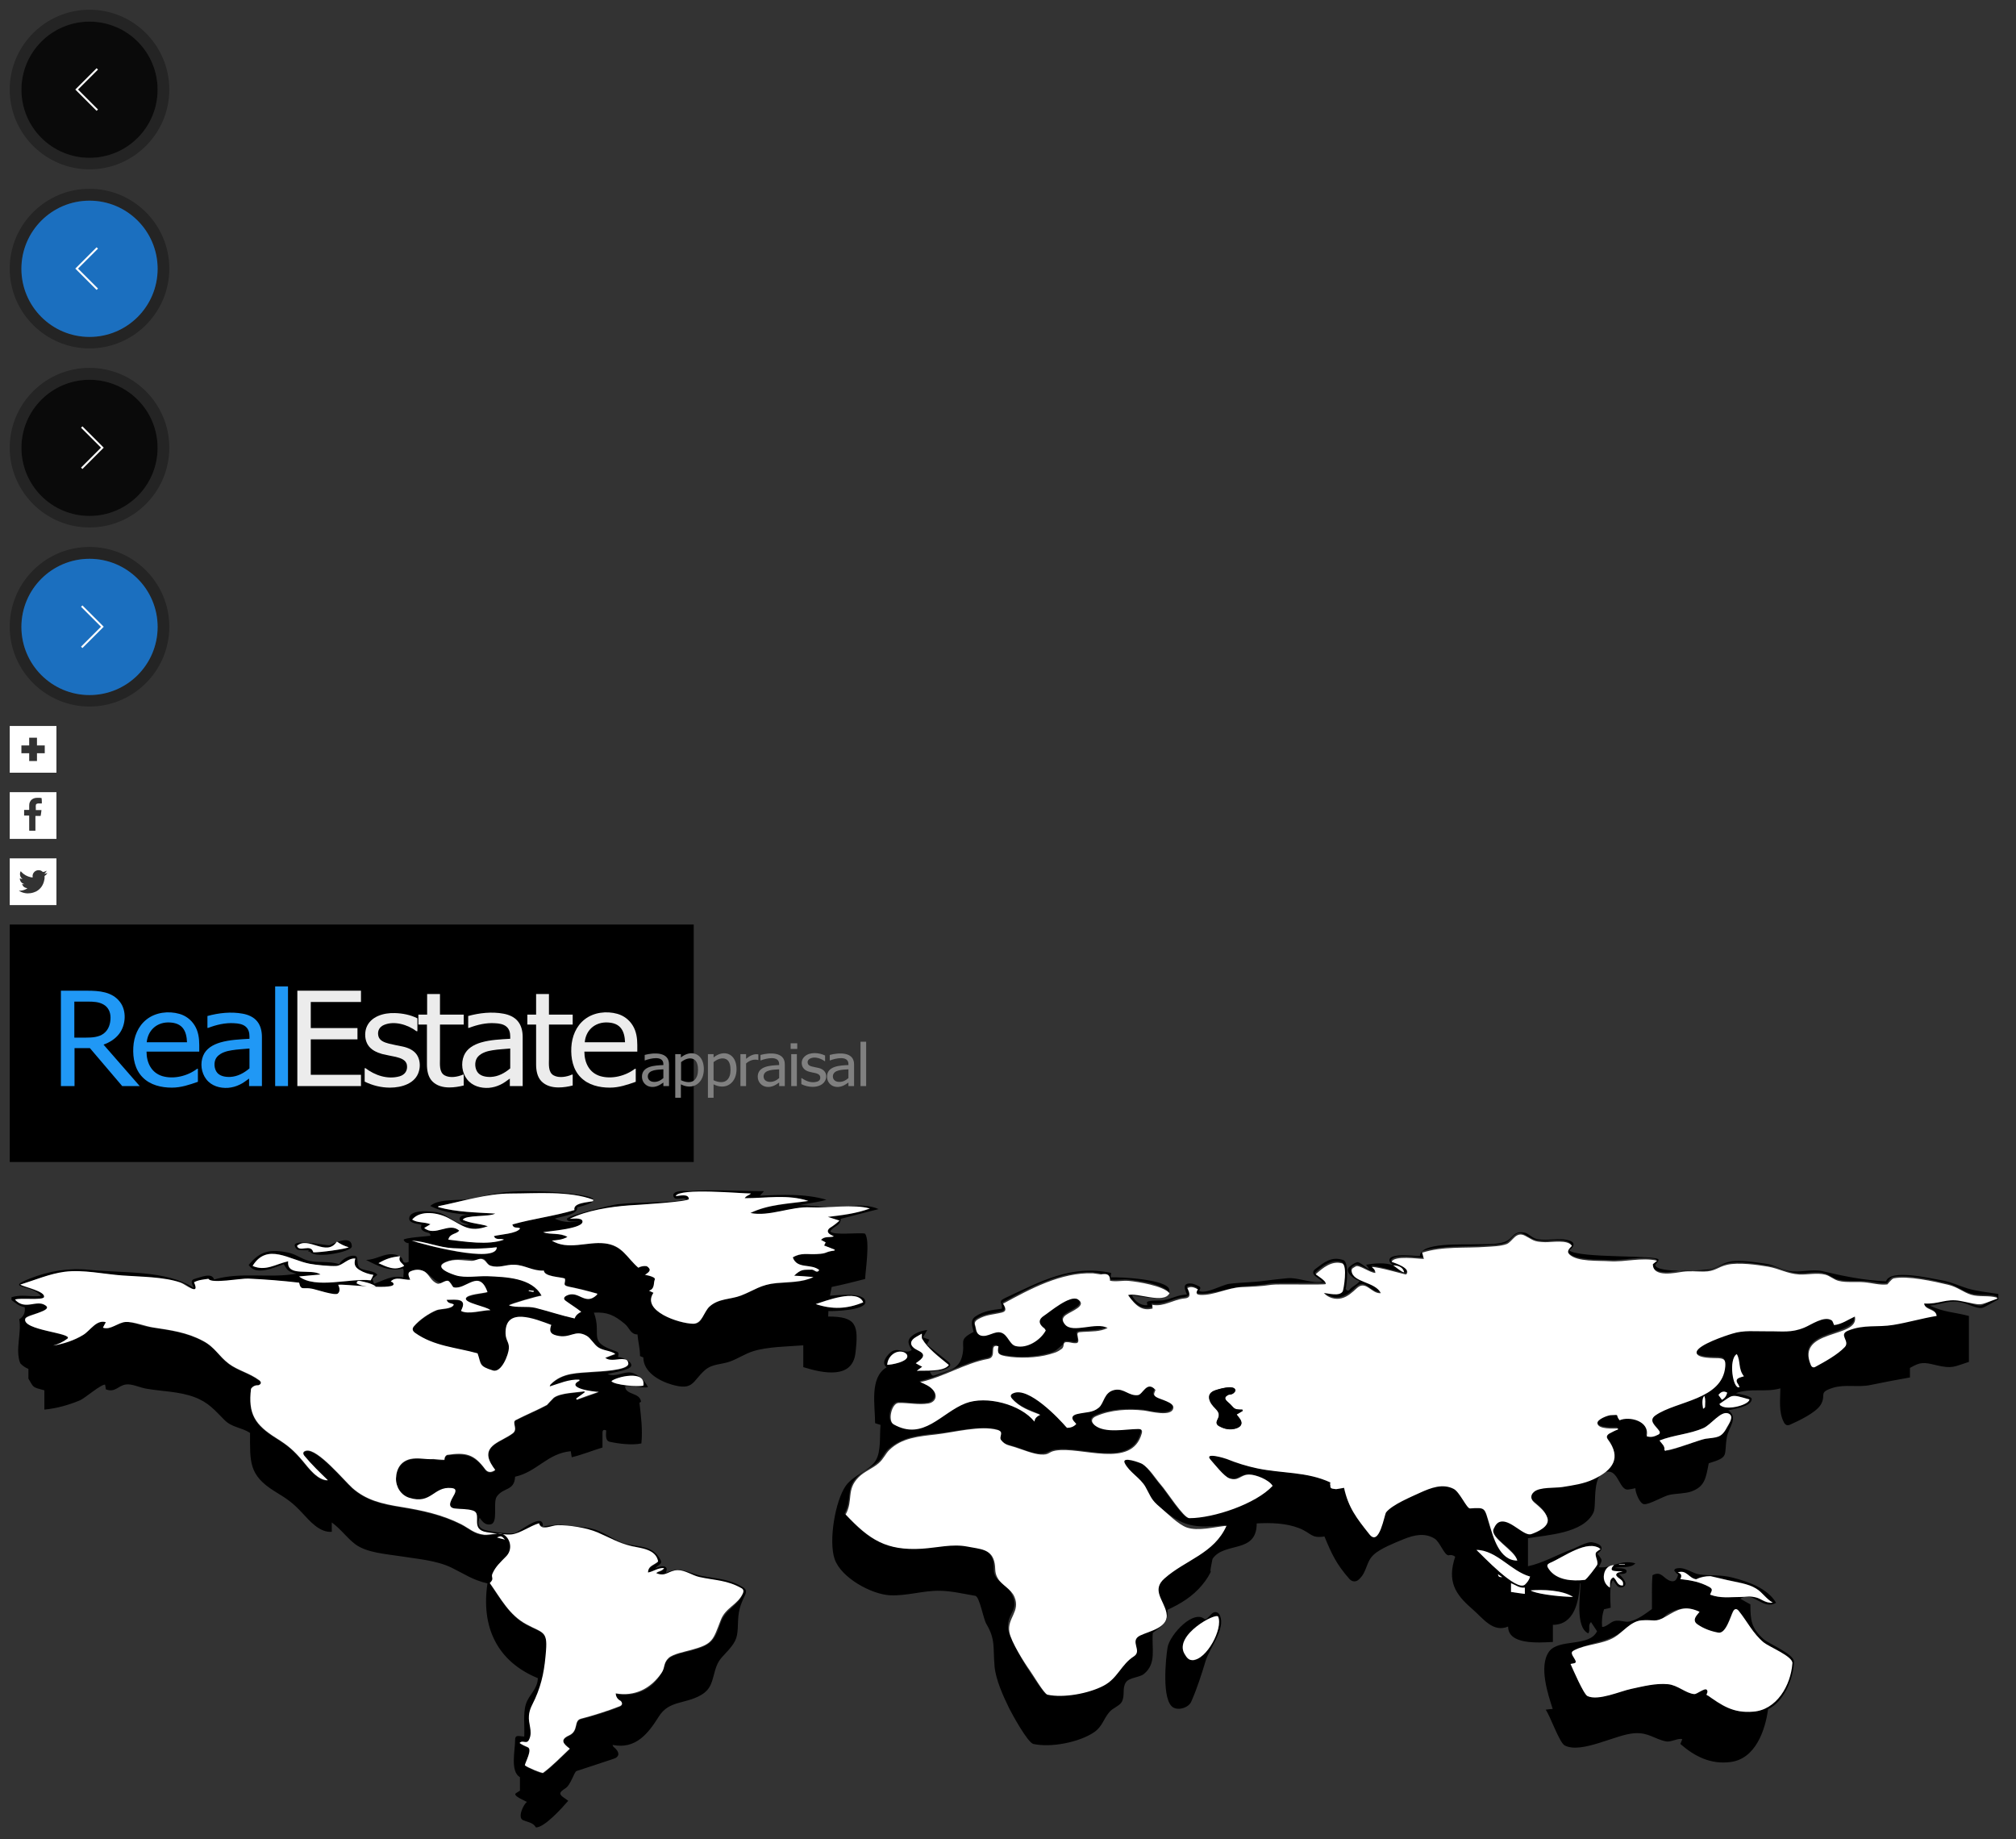 <?xml version="1.0" encoding="utf-8"?><svg width="1036" height="945" viewBox="0 0 1036 945" xmlns="http://www.w3.org/2000/svg" xmlns:xlink="http://www.w3.org/1999/xlink"><rect x="0" y="0" width="1036" height="945" fill="#333333" stroke="none"/><svg id="carousel__left" viewBox="-5 -5 92 92" width="92" height="92" xmlns="http://www.w3.org/2000/svg"><style>.ast0{opacity:.3}.ast1{opacity:.8}.ast2{fill:none;stroke:#fff;stroke-miterlimit:10}</style><path class="ast0" d="M41 0C18.4 0 0 18.4 0 41s18.4 41 41 41 41-18.4 41-41S63.6 0 41 0zm0 76.1c-19.3 0-35-15.7-35-35s15.7-35 35-35 35 15.7 35 35-15.7 35-35 35z"/><circle class="ast1" cx="41" cy="41.1" r="35"/><path class="ast2" d="M45 51.6L34.4 41 45 30.4"/></svg><svg id="carousel__left_active" viewBox="-5 -5 92 92" width="92" height="92" y="92" xmlns="http://www.w3.org/2000/svg"><style>.bst0{opacity:.3}.bst1{opacity:.8;fill:#167ee2}.bst2{fill:none;stroke:#fff;stroke-miterlimit:10}</style><path class="bst0" d="M41 0C18.4 0 0 18.4 0 41s18.4 41 41 41 41-18.4 41-41S63.6 0 41 0zm0 76.1c-19.3 0-35-15.7-35-35s15.7-35 35-35 35 15.7 35 35-15.7 35-35 35z"/><circle class="bst1" cx="41" cy="41.1" r="35"/><path class="bst2" d="M45 51.6L34.4 41 45 30.4"/></svg><svg id="carousel__right" viewBox="-5 -5 92 92" width="92" height="92" y="184" xmlns="http://www.w3.org/2000/svg"><style>.cst0{opacity:.3}.cst1{opacity:.8}.cst2{fill:none;stroke:#fff;stroke-miterlimit:10}</style><path class="cst0" d="M41 0C18.4 0 0 18.4 0 41s18.4 41 41 41 41-18.4 41-41S63.6 0 41 0zm0 76.1c-19.3 0-35-15.7-35-35s15.7-35 35-35 35 15.7 35 35-15.7 35-35 35z"/><circle class="cst1" cx="41" cy="41.1" r="35"/><path class="cst2" d="M37 30.4L47.6 41 37 51.6"/></svg><svg id="carousel__right_active" viewBox="-5 -5 92 92" width="92" height="92" y="276" xmlns="http://www.w3.org/2000/svg"><style>.dst0{opacity:.3}.dst1{opacity:.8;fill:#167ee2}.dst2{fill:none;stroke:#fff;stroke-miterlimit:10}</style><path class="dst0" d="M41 0C18.4 0 0 18.4 0 41s18.4 41 41 41 41-18.4 41-41S63.6 0 41 0zm0 76.1c-19.3 0-35-15.7-35-35s15.7-35 35-35 35 15.7 35 35-15.7 35-35 35z"/><circle class="dst1" cx="41" cy="41.1" r="35"/><path class="dst2" d="M37 30.4L47.6 41 37 51.6"/></svg><svg id="follow__add" viewBox="-5 -5 34 34" width="34" height="34" y="368" xmlns="http://www.w3.org/2000/svg"><style>.est0{fill:#fff}</style><path class="est0" d="M0 0v24h24V0H0zm18 14h-4v4h-4v-4H6v-4h4V6h4v4h4v4z"/></svg><svg id="follow__facebook" viewBox="-5 -5 34 34" width="34" height="34" y="402" xmlns="http://www.w3.org/2000/svg"><style>.fst0{fill:#fff}</style><path class="fst0" d="M0 0v24h24V0H0zm16.5 5.7c0 .1 0 .1-.1.1h-1.6c-.2 0-.5 0-.7.1-.5.1-.7.5-.7.9-.1.4 0 .8 0 1.2v1.1c0 .1 0 .1.1.1h2.7c.1 0 .1 0 .1.1-.1.9-.2 1.8-.4 2.8 0 .1-.1.1-.2.1h-2.3c-.1 0-.2 0-.2.1v7.4c0 .1 0 .1-.2.1h-2.8c-.1 0-.2 0-.2-.2v-7.4c0-.1 0-.2-.2-.2H7.5c-.1 0-.1 0-.1-.1V9.2c0-.1 0-.1.1-.1h2.4c.1 0 .1 0 .1-.1V6.9c0-.7.1-1.3.4-1.9.5-1.1 1.4-1.7 2.6-2 .6-.1 1.2-.1 1.8-.1.5 0 .9 0 1.4.1.1 0 .2 0 .2.2.1.8.1 1.6.1 2.5z"/></svg><svg id="follow__tweetter" viewBox="-5 -5 34 34" width="34" height="34" y="436" xmlns="http://www.w3.org/2000/svg"><style>.gst0{fill:#fff}</style><path class="gst0" d="M0 0h24v24H0V0zm8.2 15.9c-.5.2-.9.4-1.4.5-.4.1-.8.2-1.3.2h-.8s.1 0 .1.1c1.3.8 2.7 1.2 4.2 1.3 1 0 2-.1 3-.4.4-.1.8-.3 1.3-.5h.1c2.5-1.3 3.9-3.4 4.4-6.2.1-.3.1-.6.1-.9v-.9c0-.1 0-.1.1-.1.5-.4 1-.8 1.3-1.4 0 0 0-.1.1-.1-.5.2-1.1.4-1.7.4.6-.4 1-.9 1.3-1.6-.1 0-.1 0-.1.1-.5.3-1.1.5-1.7.6-.2 0-.2 0-.3-.1-1.1-1.1-3-1.1-4.2 0-.8.8-1.1 1.7-.9 2.8 0 .1 0 .1-.1.1-.3 0-.6-.1-.9-.1C9 9.3 7.3 8.4 6 7c-.1-.2-.2-.3-.3-.4 0 0 0 .1-.1.1-.4.7-.4 1.5-.2 2.3.2.7.6 1.2 1.2 1.6h-.1c-.4 0-.8-.1-1.2-.3-.1-.1-.1-.1-.1.1 0 1.2.8 2.3 2 2.7.1 0 .2.1.4.1-.4.1-.9.1-1.3 0 .5 1.3 1.4 2 2.8 2.1-.1.1-.2.2-.4.3-.1.1-.3.2-.5.3z"/></svg><svg id="logo" viewBox="-5 -5 450.3 132" width="450.3" height="132" y="470" xmlns="http://www.w3.org/2000/svg"><style>.hst0{fill:#2098f5}.hst1{fill:#ececec}.hst2{fill:gray}</style><path d="M0 0h351.5v122H0z"/><path class="hst0" d="M66.8 83h-9L41.2 63.5h-7.9V83h-7V34h13.5c6.1 0 12.8.5 16.8 5.7 3.6 4.6 3.1 12-.4 16.5-2 2.6-4.9 4.4-8 5.5L66.8 83zm-15-35.2c0-2.7-1.1-5.3-3.6-6.7-2.4-1.4-5.3-1.5-8.1-1.5h-6.9v18.5h6.1c3 0 6.5-.2 9-2.1 2.6-2 3.5-5.1 3.5-8.2z"/><path class="hst0" d="M83.3 83.8c-5.4 0-11.1-1.3-15-5.3-4-4-5.1-9.9-4.8-15.4.3-5.5 2.4-10.9 6.9-14.4 4.6-3.6 11.2-4.4 16.8-2.8 3.2.9 6 3 7.8 5.9 1.9 3 2.4 6.6 2.4 10.1v3.4H70.3c0 5.7 2.5 10.9 8.2 12.6 5.9 1.7 13-.1 17.8-3.8h.4v6.7c-4.3 1.5-8.6 3-13.4 3zm7.8-23.3c-.1-2.7-.6-5.6-2.4-7.6-1.9-2.1-4.7-2.6-7.4-2.6-6 .1-10.3 4.2-10.9 10.2h20.7zM123.2 79c-1.7 1.2-3.3 2.5-5.1 3.3-1.9.9-3.7 1.4-5.8 1.6-4.2.3-8.6-.9-11.3-4.4-2.6-3.4-3.2-8.2-1.6-12.1 1.5-3.7 5.1-5.7 8.8-6.8 4.8-1.4 10-1.6 15-1.9v-1.2c0-1.8-.4-3.7-1.9-5-1.6-1.4-3.9-1.7-6-1.8-4.5-.3-9.1.8-13.3 2.4h-.4V47c5.8-1.6 12.2-2.3 18.1-1.2 2.8.5 5.7 1.7 7.5 4 1.8 2.2 2.4 5.2 2.4 8V83H123v-4zm0-5.1V63.7c-3 .3-6.1.4-9.1.9-2.6.4-5.5 1.2-7.4 3.2-1.8 1.9-1.9 5.3-.6 7.6 1.4 2.5 4.6 3 7.2 2.9 3.8-.2 7.1-2 9.9-4.4zM143 83h-6.6V31.8h6.6V83z"/><g><path class="hst1" d="M147.8 83V34h32.7v5.8h-25.8v13.4h24V59h-24v18.2h25.8V83h-32.7zM195.4 83.8c-4.5 0-9-1.1-13-3.1v-6.9h.4c4.9 3.7 11.3 5.9 17.5 4.2 2.8-.8 4.3-3 3.8-5.9-.5-2.7-3.4-3.5-5.7-4.1-2.3-.5-4.7-.9-7.1-1.5-2.8-.8-5.6-2.1-7.2-4.6-1.6-2.5-1.8-5.9-.9-8.7 2.1-6 9-7.9 14.7-7.7 3.9.1 8.1.9 11.6 2.7v6.6h-.5c-4.4-3.3-11.3-5.5-16.7-3.2-2.3 1-3.4 3-2.9 5.5.5 2.6 3.2 3.5 5.5 4.1 2.4.6 4.7 1 7.1 1.5 2.7.6 5.6 1.8 7.2 4.2 1.6 2.4 1.9 5.7 1.1 8.4-1.7 6.4-8.9 8.5-14.9 8.5zM225.9 83.7c-3.2 0-6.5-.8-8.8-3.2-2.2-2.3-2.7-5.7-2.7-8.7V51.4H210v-5.1h4.5V35.7h6.6v10.6h12.2v5.1h-12.2v17.5c0 2.8-.5 7 2.4 8.6 2.7 1.5 6.7.8 9.4-.4h.4v5.6c-2.4.6-4.9 1-7.4 1z"/><path class="hst1" d="M257.2 79c-1.7 1.2-3.3 2.5-5.1 3.3-1.9.9-3.7 1.4-5.8 1.6-4.2.3-8.6-.9-11.3-4.4-2.6-3.4-3.2-8.2-1.6-12.1 1.5-3.7 5.1-5.7 8.8-6.8 4.8-1.4 10-1.6 15-1.9v-1.2c0-1.8-.4-3.7-1.9-5-1.6-1.4-3.9-1.7-6-1.8-4.5-.3-9.1.8-13.3 2.4h-.4V47c5.8-1.6 12.2-2.3 18.1-1.2 2.8.5 5.7 1.7 7.5 4 1.8 2.2 2.4 5.2 2.4 8V83H257v-4zm0-5.1V63.7c-3 .3-6.1.4-9.1.9-2.6.4-5.5 1.2-7.4 3.2-1.8 1.9-1.9 5.3-.6 7.6 1.4 2.5 4.6 3 7.2 2.9 3.8-.2 7.1-2 9.9-4.4zM282 83.7c-3.2 0-6.5-.8-8.8-3.2-2.2-2.3-2.7-5.7-2.7-8.7V51.4H266v-5.1h4.5V35.7h6.6v10.6h12.2v5.1h-12.2v17.5c0 2.8-.5 7 2.4 8.6 2.7 1.5 6.7.8 9.4-.4h.4v5.6c-2.3.6-4.8 1-7.3 1z"/><path class="hst1" d="M308.4 83.8c-5.4 0-11.1-1.3-15-5.3-4-4-5.1-9.9-4.8-15.4.3-5.5 2.4-10.9 6.9-14.4 4.6-3.6 11.2-4.4 16.8-2.8 3.2.9 6 3 7.8 5.9 1.9 3 2.4 6.6 2.4 10.1v3.4h-27.2c0 5.7 2.5 10.9 8.2 12.6 5.9 1.7 13-.1 17.8-3.8h.4v6.7c-4.3 1.5-8.5 3-13.3 3zm7.8-23.3c-.1-2.7-.6-5.6-2.4-7.6-1.9-2.1-4.7-2.6-7.4-2.6-6 .1-10.4 4.2-10.9 10.2h20.7z"/></g><g><path class="hst2" d="M335.9 81.2c-2 1.4-3.9 2.5-6.4 2.2-2.6-.3-4.5-2.4-4.6-5-.2-5.8 6.8-6 11-6.2v-.5c0-4.6-6.8-2.9-9.4-1.9h-.2V67c4.5-1.2 12.5-1.8 12.5 4.8V83h-2.9v-1.8zm0-2.3v-4.5c-2.5.2-7.9 0-8 3.6 0 1.6 1.1 2.6 2.6 2.8 2.1.3 3.9-.6 5.4-1.9zM356.7 74.3c0 2.9-.9 5.9-3.4 7.7-2.5 1.8-5.8 1.5-8.4.1V89H342V66.6h2.9v1.7c2.3-1.9 5.6-3 8.4-1.4 2.6 1.5 3.4 4.7 3.4 7.4zm-3 .4c0-1.9-.3-4.5-2.2-5.5-2.2-1.1-4.8.1-6.5 1.5V80c1.9.9 4.5 1.5 6.4.3 1.8-1.3 2.3-3.6 2.3-5.6zM373.5 74.3c0 2.9-.9 5.9-3.4 7.7-2.5 1.8-5.8 1.5-8.4.1V89h-2.9V66.6h2.9v1.7c2.3-1.9 5.6-3 8.4-1.4 2.6 1.5 3.4 4.7 3.4 7.4zm-3.1.4c0-1.9-.3-4.5-2.2-5.5-2.2-1.1-4.8.1-6.5 1.5V80c1.9.9 4.5 1.5 6.4.3 1.9-1.3 2.3-3.6 2.3-5.6zM384.8 69.6h-.2c-2.2-.6-4.6.3-6.2 1.8V83h-2.9V66.6h2.9V69c1.8-1.5 3.9-2.7 6.3-2.3v2.9zM395.4 81.2c-2 1.4-3.9 2.5-6.4 2.2-2.6-.3-4.5-2.4-4.6-5-.2-5.8 6.8-6 11-6.2v-.5c0-4.6-6.8-2.9-9.4-1.9h-.2V67c4.5-1.2 12.5-1.8 12.5 4.8V83h-2.9v-1.8zm0-2.3v-4.5c-2.5.2-7.9 0-8 3.6 0 1.6 1.1 2.6 2.6 2.8 2.1.3 3.9-.6 5.4-1.9zM404.7 63.9h-3.4V61h3.4v2.9zm-.2 19.1h-2.9V66.6h2.9V83zM412.6 83.4c-2 0-4-.5-5.8-1.4v-3.1h.2c2.2 1.6 4.9 2.6 7.6 1.9 1.3-.3 2.1-1.1 1.9-2.5-.2-1.3-1.4-1.7-2.6-2-1-.2-2.1-.4-3.1-.7-1.6-.4-3.1-1.4-3.6-3.1-.5-1.6-.1-3.4 1.2-4.6 2.6-2.6 7.6-2.1 10.6-.6v2.9h-.2c-2-1.4-5-2.5-7.4-1.4-1 .5-1.6 1.4-1.3 2.5.3 1.1 1.4 1.5 2.4 1.7 1 .3 2.1.4 3.2.7 2.7.6 4.5 2.7 3.7 5.6-.9 3.1-4.1 4.1-6.8 4.1zM431 81.2c-2 1.4-3.9 2.5-6.4 2.2-2.6-.3-4.5-2.4-4.6-5-.2-5.8 6.8-6 11-6.2v-.5c0-4.6-6.8-2.9-9.4-1.9h-.2V67c4.5-1.2 12.5-1.8 12.5 4.8V83H431v-1.8zm0-2.3v-4.5c-2.5.2-7.9 0-8 3.6 0 1.6 1.1 2.6 2.6 2.8 2.1.3 3.9-.6 5.4-1.9zM440.1 83h-2.9V60.2h2.9V83z"/></g></svg><svg id="map" viewBox="-5 -5 1036 343" width="1036" height="343" y="602" xmlns="http://www.w3.org/2000/svg"><style>.ist0{fill:#fff}</style><path d="M710.9 43.1c-.3-.3-.6-.6-1-.9-1.4-1.2-1.2-2.9.6-3.5 4.1-1.5 10-.4 14.2-.4 0-7.2 22.5-5.7 27.8-6 4.9-.2 11.5.4 16.1-1.4 4.1-1.6 3.9-5.7 9.9-4.6 2.1.4 3.7 2.8 6.4 3.3 5.5 1.2 11.1-1 16.7.8 2.4.8 2.6 2.3.9 4.1-.3.3-.7.4-1.3.8 4.9 4.4 45.9 2.3 46.1 4.9.1.8-1 1.6-1.7 2.7.5 4.5 26.1 2.8 29 2 3.7-1 5.5-3 9.5-3.7 5.2-1 13.6.4 18.5 1.1 4.1.6 7.3 2.8 11.5 3.6 5.7 1.2 11.9-1.1 17.5.2 10.6 2.5 21 4.7 32.6 5.2 2.2-6.5 22.6-1.5 28.2-.6 5 .8 9.2 2.9 13.8 4.3 4.7 1.4 10 1.9 15.7 2.8v2.9c-1.3.4-7.1 4.2-8.6 4.3-2.7.3-7.3-2.2-9.8-2.7-6.9-1.7-10.1.8-16.8 1.5 7.6 3.5 11.9 3.2 20.1 5.3v23.6c-7.6 2.4-8.3 3.7-16.8 1.7-6.5-1.6-8.1-1.7-13.5 1.4v4.9c-6.9 1.2-13.6 2.5-20.4 3.9-6.3 1.3-12.9-.5-19.1 1.4-8 2.5-3.2 3.5-6.4 8.8-2.6 4.1-11.3 8.2-15.8 10.2-1.4.6-2.4.1-3.1-1.3-2.8-5.3-1.8-11.7-1.8-17.4-7.4 2.2-15.7-.3-22.9 2.5.5.2 8.4 1.3 8.2 3.1-.3 3.9-9.6 5-12.1 5.7 5.5 3.7.1 8.9-.7 13.8-1.6 9.7 1.5 10.1-9.3 13.4-1.5 7.7-2 12-9 14.5-3.2 1.1-7.7 1-11.1 1.7-3.1.6-10.6 5.2-13.2 4.8-2.3-.3-4.5-6.3-4.4-8.2-1.4.3-2.6.6-3.8.7-4.1.4-4.9-8.8-9.7-9.2-9.5-.8-6.2 17-8 20.9-5.1 10.9-23.9 11.6-33.7 13.3v14.4c7.3-1.5 15.3-6 22.3-8.6 2.6-.9 8.1-4.2 10.8-3.7 4.6.8 6.6 3.2 2.5 5.8.8 1.1 2 2.2 2.2 3.3.1 1.1-.9 2.4-1.4 3.7 6.4.8 11.1-4.2 18.8-2-2.5 2.8-7.4 1.5-10.7 2.4 1.3.3 6.3-.4 6.2 1.8-.1 1.5-3.4 1.3-4.1 1.3 1.4 1.1 2.5 2.4 3.3 4 .4.9.3 1.9-.7 2.5-1 .6-2.5.5-3.3-.4-.8-.9-1.4-1.9-2.1-2.9-2.3 1.4-1.3 12.5-1.3 14.1-1.2.3-2.3.6-3.4.8-1 2.9-1.3 6-1 9.1 2.3 0 4.3-2.6 6.5-3.1 2.7-.6 5 .8 7.5.3 4.3-.9 8.1-3.9 11.6-6.4.1-5.6-.2-11.5.3-17.4 4.7-2.5 5.6 2 9.4 3 2 .5 3-.4 3.8-3.3-.8-.5-1.4-1.2-2-2 0-1.1 1.2-1.2 2-1.3 3.6-.5 7.7 2.8 10.9 3.2 5.7.8 11 0 17.3 1.7 8 2.1 17.8 5.5 22.1 12.9-7 4-11.6-6.4-18.4-2.1 1.8 1 3.4 1.9 5.2 2.9 0 8.3.5 12.2 6.7 17.8 3.1 2.7 15.9 7.7 15.7 11.8-.3 8.5-5.2 20.5-13.3 24.2-1.5 11-6.5 25.6-19.4 27.2-10.1 1.3-18.4-2.9-25.7-9.3.3-.8.7-1.6 1-2.4-1.8-.9-5.7 1.6-8.3 1.1-6.1-1.2-9-4.7-16.3-4.2-9.6.6-27.1 10.7-35.8 6.3-2.8-1.5-7.4-15.1-9.8-18.4 1.3-.2 2.4-.3 3.6-.4-2.3-7.2-7.3-21.8-1.9-29.4 5-6.9 20.7-2.2 24.7-10.5-1-1.5-2-3-3.1-4.7-1.8 1.7-.2 4-1.4 5.8-6.9-3.2-4-19.9-4-25.7h-.3c-.5 9.2-2.8 21.3-13.9 21.3v8.8c-7.6.4-23 1.5-23-7.9-7.9 3.2-12.7-4.1-18.6-9.2-8.7-7.5-12.8-14.2-8.6-26.7-1-.8-2.2-1.1-3.4-.7-2.3-.1-4.4-6.9-7.2-8.6-5-3.1-10.5-1.9-15.9.3-4.4 1.8-12 4.8-15.3 7.9-4.2 3.8-3.3 8.7-7.6 12.7-1.5 1.5-3.5 1.4-4.9-.1-6.8-7.7-9.1-12.8-12.9-21.9-7 1.1-6.5-1.7-13.1-4.3-6.7-2.6-14.6-2.8-21.7-2.4 0 15.8-16.6 9.2-22.7 18.2 0 .1-2.3 10.3-.2 5-1.3 3.3-2.9 5.7-5.2 8.5-4.8 5.8-11 9.6-17.8 12.7.5 6.6-2.6 8.1-7.5 11.8-.7 8 2.1 15.6-4.5 21.1-2.3 1.9-7.6 1.8-9.3 4.3-2.1 3.1-.3 6.8-2.2 10.2-1.1 1.9-4.6 3.1-6.2 5-3.2 3.6-3.6 7.5-8 10.5-7.7 5.2-22.2 8-31.2 6-2.9-.7-10.9-15.3-12.4-18.3-3.1-6.3-6.9-14.8-7.5-21.4-.9-9.8.6-13.8-4.2-21.9-1.6-2.6-3.5-14.1-5.7-14.5-5.9-1-12.2-2.5-18.1-2.6-8.6-.2-17.3 2.8-26 2.3-9.5-.6-24.9-9-28.2-18.6-3.2-9.3.3-29.9 5.7-37.6 3.9-5.5 12.3-7.9 15.4-13 2.9-4.8 1.9-12.7 2.5-18.3-.9-.3-1.8-.6-2.8-.9 0-9-3-23.5 5.9-28.7-2.5-2.1-.9-4.7 1.4-7.1 4.2-4.3 8 .9 11.5-1.8-1.7-2.9-2.8-5.1.5-7.5 2.1-1.5 4.5-2.4 7.5-2.8-.9 1.5-1.5 2.6-2.2 3.8 1.1.4 2.1.8 3.3 1.2-.5.9-.8 1.5-1.3 2.5 3.6 3 7.3 5.9 11 8.8 1.2 1 1.4 2 .2 2.9-2.7 1.9-6.5 1.9-9.7 2.2 1.2 2.3 1.3 2.4 3.2 1.7 6.2-2.2 11.5-2.8 13.3-9.2 2.2-8-2.5-8.5 6-12.9-.6-2.8-2-5.9.9-7.9 4.3-2.9 8.7-3.4 13.6-4 .5-3.2-2.3-3.6 1.7-5.5 18-8.4 33.9-17.3 54.5-12.9-.1.9-.2 1.5-.3 2.3 4.3-.3 29.6.9 30.2 6.4.7 6.9-14.6 3.3-19.2 2.8 1.6 3.4 4.6 5.3 7.9 5.1-.1-.6-.2-1.2-.2-1.7 1.7-1 6.6-.5 8.7-.9 4.2-.8 7-2.7 11.8-2.9-.6-1.8-2.4-5.1.6-5.6 2.1-.4 3.9.5 5.7 1.4 1.1.6.5 1.5-.1 2.3 3.5 1.9 11.8-3.1 15.6-3.6 6.4-.8 12-.7 18.4-1.6 3.7-.5 7.7-.9 11.6-1.3 5.3-.5 13.1 3.1 17.9 1.7-1.3-1-2.6-2-3.9-2.9-1.2-1.2-1.2-2.4.2-3.5 4.5-3.4 8.3-6.7 14.4-4.6 3 1 1.8 12.7 1.2 14.8.5.9 1.3 1.3 2 .4 1.2-1.6 4.3-2.8 5.2-4.5-2-.3-8.4-4.5-5.2-7.3 1.1-1 2.4-1.8 3.8-2.3 1.4-.5 4.8 3.2 6.3 3.5-.5-.7-.9-1.3-1.6-2.2 4.4-.8 10-1.2 13.9.3 1.9.6 3.6 3.6 5.7 3.6-.6-2.4-2.5-3.6-5.7-3.6-.3-.3 3.2 0 0 0zm-32.1 111.6c-.4 3-.2 3.1 2.5 2.6 1.3-.2 2.6-.5 4.1-.7 2.2 10.2 6.5 15.7 13.1 24 4.7 5.9 7.4-8.8 8.1-9.9 3.2-5 12.3-8.8 17.9-11.6 4.3-2.1 10.9-4.7 15.7-3 3.9 1.4 8.3 11.3 9.9 11.2 8-.6 7.4-.4 10 8.2 2.1 6.7 4.8 18.6 14.3 18.6-1.2-5.4-14.4-11.7-12.1-16.4.9-1.8 1.9-3.6 4.3-3.7 5.1-.1 11.4 7.7 15 6.5 3.2-1 9.7-3.9 8.3-8.3-1.1-3.6-4.2-5.7-6.9-8.1-1.9-1.6-1.9-3.7 0-5.3 2.8-2.4 8.9-1.5 12.3-2 6.1-.9 12.7-1.8 18.3-4.5 10.1-4.8 14.4-11.1 7.4-20.4-.9-1.2-.7-2.2.6-3 1.5-.8 3-1.5 4.6-2.2 0-.2-.1-.3-.1-.5-2.1 0-10 .6-10.5-2.6-.3-2.1 5.3-4.1 6.7-4.2 5.4-.3 2.2-.3 4.7 2.6 4.9-2.2 15.7.3 13.9 8.2 2.3.8 4.2.1 5.9-.8.9-.4 1-1.3.5-2-1.8-2.4-5.7-5.2-1.9-7.9 10.6-7.6 34.5-8 35.9-25.2.3-3.3-.4-4-3.6-4.2-1.4-.1-12 .4-11.1-3.3.8-3.2 13-7.3 16.3-8.4 7-2.6 12.6-2 20-2.1 6-.1 12 1.2 17.5-.9 3.9-1.4 10.8-7.8 15.5-4.7.6.4.8 1.5 1.2 2.4 3.9-.4 7.1-2.8 10.7-4.4 2.5 11.2-30.4 6.4-22.6 25 .4 1 1.3 1.3 2.2.9 4.8-2.6 11.4-6.1 15.2-10.2 2.8-3-3.5-6.3 1.6-8.4 8-3.3 15.2-1.7 23.4-3 7.4-1.2 14.7-3.3 22.2-4.6-.3-3.7-6.2-2.9-6.4-6.4 7.5.6 11.3-2.7 18.6-1.3 1.8.4 8.9 3.5 10.9 3.1 2.3-.4 5.6-3.4 8.1-4.3 0-.2-.1-.3-.1-.5-4.7-1.3-9.2-.2-13.4-1.5-3.9-1.2-7.2-4-11.7-5.1-7.3-1.7-20.7-4.9-28.1-3.3-1.4.3-2.7 3-3.2 3.1-3.2.5-6.8-.7-10-1-4.8-.4-10.4.3-15-.8-2.6-.6-4.4-2.5-6.9-3.2-4.2-1.2-9.1.1-13.4-.1-5.7-.2-9.2-2.8-14.4-3.7-6.2-1-16.1-2.7-22.6-1.2-3.8.9-5.9 2.9-10 3.5-4.1.6-8.7-.3-12.9 0-3.3.3-15.4 3.3-15.3-3.9.7-.5 1.3-1 2.2-1.8-8.2-1.8-16.2.7-24.5.3-5.5-.3-16.7.3-20.6-3.5-1.7-1.6.2-3.1 1.3-4.4-2.1-3.5-10.7-1.8-13.8-1.9-5.7-.2-6-1.1-10.3-3.3-4.8-2.5-6.4 3.1-9.5 4.3-3 1.2-7.2 1.2-10.4 1.4-10.7.8-22.6-.3-32.9 3 .3 1.2.5 2.1.8 3.2-2.8 0-14.9-2.1-16.6 1.5 1.4.6 10.5 3.5 7.5 6.5-.2.2-15-4-17.6-3.8 1.6 1.5 1.6 1.5 1.8 3-2.8 0-8.3-4.7-10.2-3.3-.8.6-2 .9-2 2.2.3 6.1 12.2 5.5 15 11.5-5 .5-7.6-7.2-12.4-2.5-2.2 2.2-4.6 4.3-7.7 5.1-3.1.8-6.9-.2-9.2-2.7 2.5.2 8.1 1.9 9.7-.8.8-1.2 2.5-13.6-.3-14.4-5.3-1.5-9.9 2.2-13.6 5.6.8.7 5.7 3.6 5.2 5-.1.2-25.2 0-27.9.4-4.2.7-8.6 1.1-12.9 1.4-7.4.5-16.4 4.1-23.5 3.8-2.2-.1-2.6-.8-1.4-2.9-1.7-.8-3.4-1.7-5.4-.6.3.7.6 1.3.8 1.9.7 2.2.1 3.2-2.2 3.4-6.1.6-10.6 4.4-16.6 3.3 0 .7.1 1.3.1 1.9-5.1 1.2-8.4-.9-12.6-6.9 4.4-1.5 18.5 4.8 21.3-1-3.8-4.1-15.5-5.8-20.9-6.3-3.1-.3-6.6.5-9.7-.1.3-2.2-.5-3.1-2.6-2.8-2-.4-4.1-.7-6.1-.9-16.4-.6-32.2 8-46.2 15.6.3.6.5.9.7 1.3 1 1.9.6 2.8-1.5 3.3-4.4 1.1-7.9 1-12.1 3.4-1.2.7-2.1 1.6-1.5 3.1.7 1.9.3 4.5 3 5.3 3.5 1 7.1-2.5 10.4-1.5 3.4 1.1 4.3 6.1 7.5 6.9 5.7 1.3 12.7-3 15.4-8-.2-.7-.7-1.2-1.4-1.6-2.4-2.2-2.3-4.2.5-6 2.8-1.8 14-11.2 17.4-8.4 4.3 3.6-2.7 5.6-6.1 8-2 1.4-2.1 3-.5 4.9 4 4.8 16.1-1.5 21.9 1.8-4 2-8.3 1.7-12.6 2-3.3.2-3.3.3-2.6 3.3 0 .2.1.3.1.5.2 1.5-.2 2.1-1.8 2-1.1-.1-2.2-.4-3.3-.5-2.5-.3-1.5 1.1-2.9 2.2-2.7 2.1-2.6 2.9-6.8 4.1-6.7 1.9-15.7 2.2-22.5 1-3.8-.6-4.6-1.4-3.8-5.1-5.2-1.4-.3 5.6-5.4 6.5-12 2.2-22.5 9.2-34.8 11.9 2.3 1 5.1 2.2 6.8 4.3 2.3 2.9.9 6.1-2.7 6.7-4.8.8-10.2-.4-15.1-.3-3.7.1-5.9 9.2-2.7 11 15.3 8.7 24.5-6 37-10.8 10.6-4.1 28.3.5 35.4 9.4.3-2 1.7-2.8 3-3.5-5.4-2.2-10.5-3.9-14.5-8.3-1.1-1.2-.8-2.1.7-2.8 7.9-3.4 23.1 12.6 27.5 17.8 1.6 0 3.3-.4 4.8-2-.3-.3-.5-.5-.7-.8-2.1-2.1-1.7-3.6 1.2-4.3 4.7-1.2 7.8-.6 11-3.2 2.9-2.4 2.5-8.1 8.3-9.2 4.7-.9 7.2 3.2 11.8 2.7 2.6-.3 4.6-7.7 9.1-2.7-.6 1.8-1.5 2.6.6 3.8 1.7 1 8.8 2.5 8.6 5.3-.4 5.1-13 1.7-15.2 1.5-7.9-.8-17-.4-24.5 2.9-2.6 1.1-2.8 3-.7 4.7 5.3 4.3 16.2 1.9 22.3 1.9 1.8 0 2.3.7 1.8 2.4-5.2 18.5-31 6.3-44.3 8.7-2.9.5-3.9 2.1-7.6 2-4-.1-9.2-2.5-13-3.7-2.5-.8-5.1-1.1-6.9-2.9-1.9-1.9 1.3-4.9-2.2-5.9-8.1-2.3-21.1 1.2-29.3 2-9.8 1-19 1.6-26.5 8.3-1.9 1.7-3 4.8-5.5 6.8-2.7 2.3-6.1 3.7-8.8 6-8.3 6.8-3.6 11.9-8.1 20.3 11.3 12.1 19.8 18.6 36.9 17.7 10.3-.6 36-6.1 39.4 6.3.8 2.8-.2 5.2 1.1 7.9 1.5 3.2 6.2 5.2 8.1 8.6 5.1 9.2-2 9.9-1.5 18.3.3 4.2 7.2 16.2 9.3 19.5 1 1.6 9 14.1 10.4 14.4 8.1 1.7 21.5-.7 28.8-4.6 7.2-3.8 9-10.9 15.6-15.1 4.6-2.9-2.6-7.8 3.2-10.7 5.2-2.5 15.2-4 13.5-11.8-1.4-6.5-7.9-11.4-1-17.5 10.8-9.5 25.5-12.7 31.9-27.1-15.9 1.6-21.6 1-33.9-9.4-4.2-3.5-4.2-4.9-6.9-9.2-3-4.8-9.1-8.7-11.5-13.6-1.5-3.1 6.8-1.2 7.8-.7 4 2.1 7.9 8.7 10.9 12.1 2.8 3.1 11.6 17 14.5 17 12.5 0 34.3-7.2 42.8-16.6-2.1-3.5-8.5-5.8-12-5.8-3.9 0-5.7 3.5-10.3 1.9-3.4-1.2-7.1-6.9-9.4-9.3-4-4.3 6.2-1.7 6.7-1.5 5.9 1.9 10.5 4.3 16.9 5.6 13.4 3 26.4 1.9 38.5 7.6-.4 3-.5-.2 0 0zm193 108.8c8.1 5.8 13.6 9.7 24 8.9 12.1-.9 19.4-13.4 20.1-24.9.3-4-11.3-7.9-14.8-10.7-5.4-4.4-8.3-10.6-12.8-16.2-1-1.2-2.1-1.2-2.8.2-1.3 2.4-3.6 11.8-7.7 11-3.8-.7-7.4-2.1-10.6-4.2-1.8-1.2-1.9-2.8-.6-4.5.5-.7 1-1.3 1.6-2-5.8-2.7-10.9-2.1-16.2 1-2.4 1.4-2.5 3.9-5.5 4.8-2.5.7-5.5-1.6-8.1-1.4-4.7.4-8.6 5.1-12.3 7.3-6.9 4.1-15.1 4.4-22.3 8.1-1.3.7-1.4 1.2-.8 2.6.2.4.4.7.6 1 1.7 2.8 1.6 3-1.6 3.4 1.1 2.3 7.3 15.8 8.7 16.5 4.9 2.3 14.8-1.9 19.8-3.1 7.1-1.6 14.3-3.7 21.7-3 4.4.4 9.1 4.6 12.6 4.8 1.3.1 6.7-2.6 7.3-2 .9.9.1 1.8-.1 2.7-.1.1 0 .2-.2-.3 2 1.5.2.5 0 0zm-54.3-74.6c-6.4-5.4-19.2 4.1-25.6 7-1.9.9-2.2 1.5-1 3.3 4 5.8 12.2 6.3 18.5 5.6 1.1-.1 6.2-7.5 6.4-7.8.9-2.2-2-5.3-.2-6.7.5-.5 1.1-.9 1.9-1.4-2.9-2.4-.8.5 0 0zm88.5 27.5c-3.6-2-5.2-5.2-8.6-7.3-4.1-2.6-10.3-3.3-14.9-4.4-2.9-.7-5.7-1.4-8.6-2-2.6-.1-5.1.5-7.4 1.6-3.8-.6-5-5.1-9.4-3.5 1.9.6 2.1 1.8 1.3 3.4 5.3.6 10.1 1.4 14.8 4 2.4 1.3 1.1 2.2.5 4 5.8 2.2 10 1.2 15.4 1.2 2.2 0 3.7-1.3 6.2-.8 4.6 1 5.3 4.3 10.7 3.8-.8-.5-2.9.3 0 0zm-55.7-78.3c2.2 1.4 17.7-5.4 21-5.9 4.9-.7 7-.5 10.2-4.1 1.4-1.7 5-7.4 1.6-8.9-3.3-1.4-9.3 6-12.8 7.5-7.2 3.2-15.3 3.5-22.6 6.4 1.3 1.7 3 2.9 2.6 5 1.9 1.2.4-2.1 0 0zM482.6 94.3c-5.2-4.4-10.7-8.5-13.6-13.4-.4-.6-.1-1.6-.2-2.7-1.5.9-2.9 1.5-4 2.4-2 1.6-2 3.4 0 5 .9.7 2 1.2 3.1 1.8 3.8 2.2-.3 4.5-2.2 6 1.2.7 2.1 1.2 3.3 1.8-1 .7-1.7 1.3-2.8 2.1 3.7-.3 13.8.7 16.4-3-1.3-1-.9 1.3 0 0zm271.1 95c3 2.6 20.6 21.8 25 17.8 1.2-1.1 2.1-2.3 2.6-4.1-9.8-2.6-17.2-13.6-27.6-13.7 2.7 2.4 2.6 0 0 0zm124.9-75c1.8 3.7 15.3.8 15.4-2.3-9.5-2.7-8.1-2.5-15.4 2.3.9 2 .5-.3 0 0zM829 207.6c.7-3.3-2.9-3.4-3.6-5.5.5-1.5 2-1.1 3.4-1.7-1.7-.1-3.1 0-4.4-.3-2.4-.4-.9-2.3 0-3-3 0-4.7 2.2-5.2 4.8-.5 2.7.6 5.3 3 6.8.2-1.9-.6-4.2 1.8-5.3 1.9 1.2 1.9 4.5 5 4.2.8-3.3-3.1.3 0 0zm62.2-107.5c-2.9-3.5-1.6-7.9-3.6-11.4-4.4 2.6-2 18.5 1.4 17-.3-.7-.7-1.4-1.1-2.1-.7-1.3-.4-2.1.9-2.7.6-.3 1.3-.5 2.4-.8-2.5-3.1-1.1.3 0 0zm-440.3-5.9c1.7.2 11.3-1.6 10.3-4.9-.2-.7-1.1-1.4-1.8-1.6-3.8-1.3-8.1 1.9-8.5 6.5 3.6.3.4-4.6 0 0zm352.5 119.3c-5.3-3.6-15.7-4-21.8-3.4 1.8 1.5 12.3 3.1 21.8 3.4-2.1-1.3-9.5-.3 0 0zm-31.9-7.1v4.5c2.4.3 4.7.7 7.1 1v-3.2c-2.8.3-4.7-1.5-7.1-2.3 0 1.5 2.4.8 0 0zm111.1-97.9c-1.9-1-3.3-.4-4.5 1.1.6.8 1.2 1.7 1.8 2.5 1.4-.7 2.3-2 2.7-3.6-1.8-1-.6 1 0 0zm-11.8 1.6c-1 1.3-1.2 3.2-.6 6.7.4-.4 1-.6 1-.9 0-1.8.4-3.8-.4-5.8-1 1.3.8 2 0 0zM827 196.7v.2h3v-.2h-3c0 .1 1 0 0 0zm-60 6.6c-.9-.6-1.4-1-2.2-1.5.1 1.3.8 1.5 2.2 1.5zM270.4 331.9c-1.4-2.6-4.3-2.7-6.7-3.8-2.9-1.4.4-8.2 2.1-9.3-.8-.5-6.2-2.7-6-4 .1-.6 1.3-1 2.4-1.8v-6.9c-5.1-3-2.5-13.8-2.5-18.8 0-2.2.5-2.6 2.8-2.3.5.1 1.1.1 1.9.2.3-5.1-.7-12 .9-16.8 1.6-4.9 5.9-7.4 6.1-13.2-21.2-8.7-29.2-26.6-25.9-48.7-7.5-1.7-11.8-4.8-18.3-8-7.9-3.9-18.2-4.6-26.8-6-6.9-1.1-16.9-1.7-22.8-6.1-4.3-3.2-7.3-7.7-12.1-11.2v4.8c-6.2.5-11.3-5.5-15.1-9.6-5.3-5.7-7.9-7.3-14.4-11.3-13.3-8.3-12.5-15.2-12.5-29.9-4.4-2.9-9.2-2.7-13.1-6.6-5-5-8.2-9.1-15.5-11.8-8-3-16.8-2.9-25.1-4.4-3.1-.6-7.1-2.5-10-2.1-4.1.5-5.6 4.4-10.4 2.5-.1-.7-.2-1.5-.4-2.4-2-.3-10.6 7.1-12.8 8-5.6 2.4-12.4 4.3-18.4 4.8v-9.9c-6.5-1.7-5.4-1.4-8.2-6v-5c-1.6-.6-3-1.6-4.2-2.9-2.7-7 .8-15.5-.5-22.6 2.3-1.4 3.2-3.5 2.8-6.2C5 64.2 3 62.5.9 60.9v-1.4c5.4-1.7 9.8 0 15.1-.7-4-5.8-19.2-3.6-5.7-8.9 9.9-3.9 20.1-5.6 30.6-4.5 17.2 1.8 39.4 0 53.7 9.3-.9-2.2-2.3-4 .9-4.8 2.8-.7 8.5-3.3 9.5.5 13.8-4.1 28.3-.5 42.3-3-4-1.3-4.1-.9-6.5-4.9-4.7 1.6-14.3 6.3-18 .4 5.8-7.2 11.1-8.3 20.5-6.3 3.8.8 6.9 3.4 10.6 4.2 5.3 1.1 10 0 15.5 1.7 1-2.5 5.9-5.2 8.5-4.1 1.4.6.1 4.7 2.1 6.1 2.3 1.6 7.4 1.1 8.9 3.5-.8.6-1.6 1.3-2.5 2 .2.7.5 1.5.8 2.6 5.4-1.9 9.3-4.6 15.1-3.3-.1-1.6.5-3.1-.2-4.6-6.7 1.8-13.1-1.3-19-4.4 4.8 0 9-3.2 13.4-2.9 3.3.2 2.8.9 4.5 1.6 1.5.6.2 3.9 4 2.3v-9.6c-1.2 0-2.1-.6-2.6-1.7.2-1.1 12.2-1.8 13.8-2.1-.1-2-1.5-1.3-3.2-2.2-1.6-.8-1.9-1.7-1.4-3.5-1.5-.4-6.1-.6-6.3-2.9-.3-5.7 13.3-3.8 15.4-3.2 4.6 1.2 10.7 7.6 15.3 6-.9-.3-4.7-.8-4.8-2.7-.2-3 6.4-2 8.2-2-7.9-.6-15.9-1.1-23.3-4.8 4.7-4.3 16.7-2.3 22.8-4C248.5 6.2 255 5 265.1 5c9.7 0 18.4.5 27.8 1.9 11.7 1.8 7.4 4.3-1.3 6.4.7 3.8-8.6 4.7-11.5 5.8 4.3 2 8.4 2.1 12.6 1.3-1.3 0-6.1.9-6.4-1.1-.2-1.7 23.3-7.3 26-7.6 11.8-1.3 24.1-.5 35.7-2.3-1.8-2-6 1-6.9-1.7-1.2-3.7 8.3-2.7 7.4-2.7 12.8-1 26.2 0 39.1 0-.7.8-1.4 1.5-2.1 2.3 11.3-.5 23.2-1.1 34.2 2.1-4.9 1.5-9.5 1.7-13.9 2.8 5.8 0 11.1 1.1 16.9 1.1 8.1 0 16-2.5 23.8.9-6.4 1.6-12.9 3.3-19.4 5-.3 3.9-3.4 3.3-5.4 6.4 1.1 2.3 14.9.5 17.8 1.2 2.8 3.4.1 19.9.1 23.3-5.7 1.5-11.4 2.9-17.2 4.1-.3 1.5-.6 3.1-.9 4.5 2.5-.1 18.6-2.2 18.2 3.4-.3 4.2-16.7 4.6-19 4.5 0 .9-.1 1.7-.1 2.8 14.6 0 15.7 4.3 14 18.8-1.6 13.3-16.2 10.5-26.8 7.2V84.2c-7.7.6-18.4.7-25.7 3-4.2 1.3-7.8 3.8-11.9 5.3-4.3 1.6-9.1 1.1-12.9 4.4-6.6 5.8-5.8 10.7-17 7.5-6.6-1.9-14.7-6.5-14.7-14-.6-.2-1.1-.4-1.7-.7 0-4.1-1-7.2-1.3-11.1-3.6 0-4.1-3.4-6.5-5.4-5.4-4.5-9-6.2-15.9-5.8 4.3 11.6-3.6 14.8 10.9 19.7 1.8.6 2 .9 1.5 3.1 2.6 0 10.7 3.9 4.6 6.2-3.1 1.2-6.8 1.7-10 2.5 3.9 2 8.3-1.4 12.1-.7 3.6.7 7.2 4.4 8.7 7.5-3.6.7-9.2-1.5-11.8-.4.3 4.6 7.7 3 8.2 7.9-.1.1-.5.3-.8.5.8 7 1.7 13.6 1 20.9-4.7 1-11.3.2-16.1-.8-2.7-.5-2-3.9-2-5.9-1.4-.6-1.9 0-1.9 1.2v7.6c-5.3 1.6-10.3 3.7-15.8 5-.2-1.3-.3-2.1-.5-3.1-12 1.1-17.3 10.6-28.6 13.1-.4 7.5-6 5.3-9.4 10.2-2.2 3.1 1 13.7-3.3 14.3-2.7.4-4.1-1.4-5.5-3.4-1.3 2.9-.7 4.9 1.9 6 3 1.2 12.6 2.4 16 1.9 2.1-.3 12.8-9.5 14.4-5.1.2.5.1 1.1.2 1.6 4.1-.3 6.4-1.2 11-.6 6 .8 12.4.6 18 3.1 5 2.2 8.7 5.3 14.2 6.6 6.9 1.6 13.1.8 17.1 7.9 1.5 2.6-1.4 2.7-2.5 4.5 1.4-.4 4.7-2 5.7 0 .3.6-.1 1.5-.3 2.4 7.7-3.7 11.6.3 19.1 1.7 7.6 1.4 13.6 1.5 20.5 5.7 1.5.9 1.9 2 1.2 3.7-2.9 6.1-3.6 8.5-3.8 15.4-.2 6.2-.6 8.2-4.6 12.9-3.6 4.2-5.4 4.9-7.1 10.6-1.6 5.4-1.8 9.6-7.3 12.8-8.4 4.8-16.4 2.6-21.7 11.1-5.4 8.6-11.8 16.9-23.7 14.5.2 1.1 1.1 1.4 1.6 2 2.1 2.2 1.8 4.2-1 5.1-6.5 2.2-12.7 4.2-19.1 6.3-1.3.4-2.9 7.2-5.9 9-3.2 2-3.3 3-.2 5 .6.4 1.1.8 1.8 1.3-3 3.5-12.1 13.7-16.6 13.7-.9-1.6.6 0 0 0zm7.9-258.2c-8.8-3.3-23.4-9.6-23.4 4.8 0 3.7 1.9 4.2 1.7 7.4-.2 3.1-3.8 12.7-8.2 11.4-6.7-2.1-6.1-3.7-7.9-8.8-11.1-3-22.4-3.5-32.2-10.6-1.3-.9-1.6-2.1-.5-3.3 2.8-3.3 7.7-6.7 11.7-8.3 2.1-.8 7.9-.4 8.8-2.9-1.2-.8-3-.4-3.7-2.4 2 0 3.7-.1 5.5 0 2.8.3 3.6 1.7 2.5 4.3-.2.4-.4.9-.6 1.4 3.6 1.9 10.8-.4 15.1-.4-2-1.9-13.2-3.3-12.6-6 .4-2 9.3-2.5 11.1-3.3-4.3-12-11-1-17.3-2.4-.8-.2-.8-2.2-1.9-2.5-1-.2-4 .4-4.9.1-4-1.3-5-4.2-8.6-6-2.3-1.1-4.7-1-6.9.1-1.9.9-.6 2.9-.1 4.3-3.1.2-7.5-1.9-10 .9.4.2.9.3 1.1.6 4.2 4.8-26.5.5-28.1 1.1.7 1.3 1.2 3.3-.2 4.5-1.5 1.3-11.7-2.2-13.3-2.5-4.1-.8-5.7 1.2-6.6-3.1-8.6-1-17.4-1.6-26.1-2.1-4.6-.2-19 3.2-20.5.1-2.5.4-5 .5-7.4 1.8 3.3 7.5-3.4 1.1-5.5.4-9.4-3.1-21.5-3.2-31.3-3.9-8.9-.6-18.7-2.8-27.6-2.1-8.4.6-16.9 4.3-24.9 6.8 2.2 1.3 13.7 3.8 12.2 6.4-1.3 2.3-12.1.1-14.9 1.3 4.7 5.2 10.9-.4 14.7 2.3 6.6 4.7-8.8 4.2-9.5 7.4-1.4 6.1 24.5 7.4 21.7 10.3-2.2 1.7-4.6 2.9-7.4 3.6 5.2-.8 11-2.7 15.5-5.5 3.6-2.3 6.7-8 11.6-6.5-.5 1-1 1.9-1.5 2.8 3.9 1.5 6.6-2.4 10.1-3 3.6-.6 9.5 2 13.3 2.6 10 1.6 19 2.5 28 7.3 5.9 3.1 7.9 7.3 12.7 11.3 4.9 4 10.9 5 16.2 9 1.4 1 1.1 2-.5 2.6-1.6-.1-2.8.5-3.7 1.8-1.6 13.1 2 18.5 12.9 25.3 5.3 3.3 8.1 5.4 12.2 10.1 3.3 3.7 8.6 11.7 14.4 11.6-4.2-4.1-8.4-8.1-12.1-12.6-1-1.2-.6-2.2 1-2.6 5.8-1.2 19.5 15.5 23.6 19.1 7.1 6.3 15.2 8.2 25.1 9.8 11 1.8 21.1 4 30.9 8.9 4.1 2.1 6.5 4.8 11.8 5.4 3.1.3 8.3-1.7 10.8.4 3.3 2.7 3.5 7.6.5 10.7-3.2 3.2-5.4 5.2-7 8.8-1 2.2 1.2 2.5-1.4 4.9 5.1 7.2 9.4 15.3 17.1 20.2 8.9 5.6 12.8 2.9 11.9 14.4-.7 8-1 16.3-4.5 23.5-1.5 3.1-3.6 5.1-4.2 8.7-.7 4.6 2.1 9.1.1 13.4-1.4 3.1-3.4.1-5 2 1.3.9 2.8 1.6 4.3 2.2 2.2 1.2-1.2 7.3-1.6 9.2.6.7 8.7 4.4 9.4 3.9 5-3.7 9.2-8.2 13.7-12.4-3-2.3-5.5-4.5-.4-6.8 5.2-2.4 2.3-7.7 6.2-8.6 5.9-1.5 14.1-4 19.9-6.4 1.4-.6 1.5-1.5.5-2.7-1.6-.8-2.5-2.1-2.6-3.9 8.5 1.5 17-1.1 22.2-8.7 2.3-3.4 2-6.7 5-9.4 2.6-2.3 8.3-3.2 11.5-4.1 9.4-2.6 11.9-4.3 15-13.9 2.5-7.6 8.7-8.6 11.6-15.4.4-1 .3-1.9-.7-2.5-7.4-4.3-13.7-4.2-21.8-5.8-3.6-.7-7.2-3.4-10.9-3.5-4.3-.1-6.6 3.6-11.2 1.5 1.1-1.1 3-.9 4.1-2.6-3.2-.3-5.5 1.8-8.3 2.3.1-3.6 3.5-3.9 5.2-5.7-.9-5.2-7.2-6.5-11.3-7.6-7.5-2-12.7-4.3-19.8-7.3-5.8-2.5-29.2-1.4-30.1-4.7-4.6 1.4-9.6 5.1-13.9 5.7-2.9.4-9.8-.6-12.9-1.1-8.4-1.3-2.5-9.7-7.1-11.1-3.1-1-6.4-.6-9.5-1.1-4.8-.7-1-5.4 0-7.5.9-2 .5-2.8-1.7-3-9.3-.9-10.2 8.7-21.6 5-4.2-1.3-6.9-5.5-6.8-10 .2-5.2 2.7-8.8 7.4-9.9 3.4-.8 6.6-.4 10-.2 2.5.4 5 .6 7.5.6 0-1.1.5-1.9 1.3-2.5 9.3-1.2 13.9-.4 19.6 7.3 1.3 1.8 3.3 2 5.2.4-3.1-4.3-5.9-9.1-.5-13.1 3-2.3 6.6-3.5 9.6-5.8 2.7-2.1-.7-5.6 1.4-6.7 4.6-2.4 11.9-5.5 16.1-7.8-.1.1 3.1-3.4 3.5-3.7 3.4-2.6 11.4-2.7 15.7-3.3.1.2.1.4.2.5-1.5 1.1-3 2.1-4.4 3.2l.3.6c3.8-1.3 7.6-2.6 11.3-4-2.3 0-17.8-1.8-9.9-5.8 0-.2-.1-.3-.1-.5-5.5-.2-10 1.9-15.2 3.5.1-.6.2-.9.5-1.1 6.1-6.2 14-5.8 22-6.4 2.4-.2 18.1-.7 17.9-4.3-.1-1-.6-1.9-1.7-2.1-3.3-.7-7.2 1.4-10.2-.8 1.9-.8 3.6-1.4 5.2-2-2.6-1.8-6.1-1.6-8.8-3.4-2.3-1.6-3.7-4.4-5.9-5.9-6.2-4.1-8 1.8-15.6-.2-3-1-3.7-2.4-2.6-5.7-3.3-1.2-1.1 3.3 0 0zM380.9 6.2c-5.2 0-36.8-3-38.6 1.4 1.7 0 6.6-1.5 6.8 1.5.1 1.3-28 3.1-30.8 3.3-9.8.7-21.6 2.4-30.4 6.9 1 0 6-.7 6.5 1.1 1.1 4.1-17.9 5.3-20.2 5.8 4.1 1.4 8.6.1 12.5 2.4-2.7 1.5-5.1 1.6-8 1.9 8.3 5.1 18.2.1 27.1 1.4 8.9 1.2 11.3 7.3 17.3 12.5 1.3-.7 2.7-.9 4.2-.8.7.2 1.3.9 1.6 1.5.6 1.3-1.7 2.5-2.4 3-1.9-.4 5.7.7 5.1 2.3-.8 2 .1 4.9-3 5.8.9.4 1.5.7 2.3 1.1-6.4 9.4 13.4 15.8 20.4 15.9 4.9.1 4.4-4.8 7.1-7.8 4.7-5.2 11.5-4.6 17.4-6.7 5.9-2.1 9.2-5.5 16-6.2 6.7-.6 15-.2 21.2-3.3-3.5-.2-6.4-.4-9.9-.7 3.8-3.6 4.1-3 9-3.1 1.4 0 2.6 2.3 3.9.2-4.3-3.5-11.4-.3-13.6-6.5 4.3-2.6 7.6-1.4 12.3-1.7 6-.3 3.7-1.2 9.1-1.8 0-.2 0-.3.1-.5l-5.4-2.1c.3-.7.6-1.2.8-1.6-.8-.4-1.5-.8-2.4-1.3 1.9-2.1 4.4-1 6.6-1.8-.8-.4-1.4-.7-1.9-1-1.5-1-1.6-2.1-.2-3.3 1.8-1.1 3.5-2.4 5-3.8-2.3-.7-4.2-1.3-6-1.9 7.5-.9 14.5-1.8 21.6-4.3-8.3-2.5-21.5-.1-30.3-.6-10.2-.6-21.3 5-31.1 2.9 9.3-4.5 19.5-4.7 29.8-6.2-10.5-3.5-21.6-1.4-32.7-1.4.8-1.4 2.2-1.5 3.2-2.5-.8 0-1 1 0 0zm-81.1 3.9c0-.2 0-.5.1-.7-12.6-4.6-29.3-3.2-42.6-3.2-12 0-24.9 4.1-37 6.5 0 .2 0 .3-.1.5 9.7 2.6 19.4 2.7 29.3 3.3-3.3 2.1-15.3.5-16.7 3.2 4 1.9 8.5 1.9 12.9 3.3-9.2 3.2-12.6-.1-20.1-4.1-5.1-2.7-14.5-4.4-18.8.7 2.8 1.8 6.2 1.1 9.4 2.4-1.3.7-2.2 1.3-3.2 1.9 5.5 4.6 12.9-3.3 18 1.4-1.6 1.8-5 1.3-5.6 4.6 8.5.9 20.4 3 28.6 0-1.9-.9-4.1.5-5.2-1.8 2.9-.9 11.9-1.1 13.5-4-1.3-.8-3.5.3-4-2 10.6-3 21.2-4.2 31.9-7.4-.8-3.6 7-3.9 9.6-4.6 0-.2-2.2.6 0 0zm-25.3 35.7c-5.2.3-8.9-2.4-13.8-2.9-5-.4-8.8 1.9-13.8.3-1.3-.4-2-3.1-3.5-3.5-1.5-.4-3 .8-4.3.6-4.8-.7-10.6-1-15.3 1-6.7 2.9 3.7 6.3 5.4 6.8 4.7 1.4 11.4.2 16.3.4 9 .4 22.7.7 27.6 10-1.6.1-16.3 4.3-16.7 5 4.1 1.4 9.3.2 13.7 1.3 6.7 1.7 13.2 3.9 20 5.4.6-1.6 1.8-2.7 3.4-3.4-2.6-2-5.2-3.6-7.9-5.6-1.3-1-1.2-2 .3-2.7 6.2-3.2 9.4 5.8 15.7-.5.1-.1.1-.1.2-.5-4.8-1.4-9.7-2.6-14.6-3.6-3.8-.8-1.5-1.8-2.1-4.2-2.1-.7-10.3-.7-10.6-3.9-.7 0 .2 2 0 0zm-149.7-2.4c6.6 2.9 11.7-.9 18.2-2.3-.9 8.4 12 3.4 16.6 6.8-4 .4-7.5.7-11 1 8.5 6.5 26.5.7 36.8 2 .4-.9.9-1.8 1.4-2.8-2.4-.4-5-1.2-7.1-2.5-2.5-1.5-2.9-3.1-2.2-5.9-3.7-.4-5.9 3.6-8.8 4-2.3.4-12-.9-14.6-1.4-10.5-2.1-21.8-11.1-29.3 1.1.8.3.7-1.2 0 0zm313.8 18.7c-2.8-7.3-20.1-.5-24.4.9 8.3 2.9 16 2.6 24.4-.9-.6-1.4-.8.4 0 0zM250.3 33.8c-7.3.8-15.2.8-22.5.5-7.5-.4-13.6-3.4-21.3-3.9 4.9 1.8 43.8 12.3 43.8 3.4-1.2.2 0 1.7 0 0zm75.3 71.1c1.4-8.3-14-4.4-16.4-2.3 1.4 2 13.7 3 16.4 2.3.4-2.1-.7.2 0 0zm-125-66.5c-4.5.5-7.1 1.3-11.1 3.5 4.3 2 8.4 4.2 13.2 1.4-1-1.5-3.3-2.2-2.1-4.9-2.3.2-1.2 2.7 0 0zm-22.3 14c3.1 1.6 6.5 1.9 10 1.7-2.3-1.7-5.7-2.3-8.4-3-.8-.1-1.6 0-1.6 1.3 3.1 1.6 0-1.3 0 0zM254.5 184c-1.8-1.9-2-2-4.1-1.1 1.2.3 2.4.6 4.1 1.1zm14.6-127.2c.1-.2.1-.4.2-.6-.8-.1-1.7-.2-2.5-.3 0 .1 0 .2-.1.4.8.1 1.6.3 2.4.5.1-.2-.8-.2 0 0z"/><path d="M614.5 225.3c1-1 2-1.9 2.9-2.9 1.5-1.7 3.6-1.5 4.5.6 3 6.8-5.2 16.5-7.3 23.2-2.2 7.2-4.3 13.9-7.4 21-1.3 3.1-6.3 4.7-9.2 3.1-6.2-3.4-3.9-25.5-3-30.9 1.2-6.7 13.8-20.3 19.5-14.1 1-1-.5-.5 0 0zm-6.6 20.6c7.1-.1 15.7-16.1 13.1-22.2-.9-2.1-22.8 8.9-17.4 18.9 1 1.8 2.2 3.5 4.3 3.3 3.9-.1-2.1.2 0 0z"/><path class="ist0" d="M678.8 154.7c-12.1-5.7-25-4.6-37.8-7.3-5.6-1.2-10.4-2.7-15.6-4.8-.7-.3-12.3-3.9-8.1.6 1.9 2.1 6.6 8.2 9.4 9.3 4.9 1.8 5.6-1.9 10.3-1.9 3.1 0 10 2.5 12 5.8-8.6 9.3-30.3 16.6-42.8 16.6-2.9 0-11.8-14-14.5-17-2.9-3.3-6.1-8.7-9.8-10.9-.8-.5-10.7-4.2-8.9-.4 2.3 4.7 8.1 7.6 10.7 12.3 2.9 5.2 2.7 6.4 7.6 10.5 3.7 3.1 9.1 8.7 13.6 10.3 5.8 2 14.3-.3 20.4-.9-6.4 14.4-21.1 17.5-31.9 27.1-6.7 5.9-.4 11 1 17.5 1.7 7.7-8.5 9.4-13.5 11.8-5.7 2.8 1.3 7.8-3.2 10.7-6.6 4.2-8.3 11.3-15.6 15.1-7.6 4-20.6 6.4-28.8 4.6-1.7-.4-7.7-10.6-9.1-12.5-2.8-3.9-9.7-14.8-10.5-19.7-1.2-7.2 5.8-10.5 2.6-18.1-1.8-4.2-6.6-6-8.6-9.6-1.9-3.3-.8-5.1-1.8-8.7-1.7-6.3-7.3-6.2-13.8-7.5-7.8-1.5-15.4.6-23.4 1.1-18.2 1.1-26.9-4.6-39.1-17.6 4-7.4.2-12.6 6.6-19.1 2.9-3 7.2-4.5 10.3-7.2 2.5-2.1 3.6-5 5.5-6.8 6.4-6.3 15.2-7 23.9-8 9.1-1 23-4.8 31.8-2.3 3.6 1 .4 3.5 1.8 5.2 2.2 2.7 3.6 2.5 7.3 3.7 3.5 1.1 9.3 3.5 13 3.7 4.6.3 3.7-1.3 7.6-2 13.3-2.3 39.1 9.6 44.3-8.7.5-1.7 0-2.4-1.8-2.4-6.3 0-17 2.4-22.3-1.9-2.1-1.8-1.9-3.6.7-4.7 7.5-3.3 16.5-3.8 24.5-2.9 2.9.3 14.7 3.7 15.2-1.5.2-2.7-6.8-4.2-8.6-5.3-2.1-1.2-1.2-2-.6-3.8-4.5-5-6.5 2.5-9.1 2.7-4.6.5-7.1-3.6-11.8-2.7-5.7 1.1-5.4 6.9-8.3 9.2-3.2 2.6-6.2 2.1-11 3.2-2.9.7-3.3 2.2-1.2 4.3.2.2.4.5.7.8-1.4 1.6-3.2 2-4.8 2-4.2-4.9-19.7-21.2-27.5-17.8-1.5.6-1.8 1.5-.7 2.8 3.9 4.5 9.1 6.2 14.5 8.3-1.4.7-2.8 1.5-3 3.5-7.1-8.9-24.8-13.5-35.4-9.4-12.5 4.8-21.6 19.5-37 10.8-3.1-1.8-1-11 2.7-11 4.9-.1 10.2 1.1 15.1.3 3.6-.6 5-3.8 2.7-6.7-1.6-2.1-4.4-3.3-6.8-4.3 12.3-2.7 22.9-9.7 34.8-11.9 5.1-.9.1-7.9 5.4-6.5-.7 3.7 0 4.4 3.8 5.1 6.8 1.2 15.9.9 22.5-1 3.3-1 3.7-1 6.1-2.7 2.1-1.5-.2-3.9 3.5-3.5 1.1.1 2.2.5 3.3.5 1.6.1 2-.5 1.8-2 0-.2-.1-.3-.1-.5-.6-3.1-.6-3.1 2.6-3.3 4.3-.3 8.6 0 12.6-2-5.9-3.3-18 3-21.9-1.8-1.6-1.9-1.5-3.5.5-4.9 2.8-2 11.1-4.8 6.1-8-4-2.5-14.6 6.6-17.4 8.4-2.8 1.8-2.9 3.8-.5 6 .7.4 1.1.9 1.4 1.6-2.8 5.1-9.7 9.4-15.4 8-3.2-.7-4-5.8-7.5-6.9-3.3-1.1-6.9 2.5-10.4 1.5-2.7-.8-2.3-3.4-3-5.3-.5-1.5.3-2.4 1.5-3.1 4.1-2.4 7.6-2.3 12.1-3.4 2-.5 2.4-1.4 1.5-3.3-.2-.3-.4-.7-.7-1.3 14-7.6 29.8-16.2 46.2-15.6 1.4.2 2.7.4 4.1.6 3.2-.7 4.8.3 4.6 3.2 3 .7 6.5-.2 9.7.1 5 .5 17.5 2.5 20.9 6.3-2.8 5.8-16.9-.5-21.3 1 4.2 6 7.5 8.2 12.6 6.9 0-.6-.1-1.1-.1-1.9 6.1 1.1 10.5-2.7 16.6-3.3 2.3-.2 2.9-1.3 2.2-3.4-.2-.6-.5-1.2-.8-1.9 2-1.1 3.7-.2 5.4.6-1.2 2-.9 2.8 1.4 2.9 6.8.3 13.9-3.7 20.9-4 5.3-.2 10.4-.4 15.5-1.2 3.1-.5 27.7.2 27.9-.4.5-1.4-4.5-4.4-5.2-5 3.8-3.4 8.3-7.1 13.6-5.6 2.9.8.8 13.5.3 14.4-1.7 2.7-7.3 1-9.7.8 2.2 2.5 6 3.6 9.2 2.7 3.1-.8 5.4-3 7.7-5.1 4.7-4.5 7.6 3 12.4 2.5-2.9-6-14.7-5.4-15-11.5-.1-1.3 1.1-1.6 2-2.2 1.7-1.2 7.4 3.3 10.2 3.3-.2-1.5-.2-1.5-1.8-3 3-.3 17.4 4 17.6 3.8 3-3.1-6.1-6-7.5-6.5 1.5-3.4 13.4-1.5 16.6-1.5-.3-1.1-.5-2-.8-3.2 10.3-3.4 22.2-2.2 32.9-3 3.2-.2 7.4-.3 10.4-1.4 3.1-1.2 4.7-6.8 9.5-4.3 4.3 2.2 4.1 3.1 10.3 3.3 3.3.1 11.7-1.5 13.8 1.9-1.1 1.2-3 2.7-1.3 4.4 4 3.9 15.1 3.1 20.6 3.5 8.3.5 16.2-2.1 24.5-.3-.9.7-1.5 1.2-2.2 1.8-.1 7.2 12.1 4.3 15.3 3.9 3.7-.5 7.1-.1 10.8-.1 5.9 0 7-2.3 12.1-3.5 5.9-1.3 15.3 0 21.1 1 5.7 1 9.7 3.6 15.9 4 4.5.2 9-1 13.4.1 2.4.6 4.4 2.6 6.9 3.2 4 1 9 .3 13.1.7 3.8.3 8.1 1.6 11.9 1.1.1 0 2.1-2.8 3.2-3.1 7.2-1.5 21 1.6 28.1 3.3 4.7 1.1 7.6 3.8 11.7 5.1 4.3 1.3 8.8.2 13.4 1.5 0 .2.1.3.1.5-10.3 3.8-7.1 3.5-19 1.2-7.4-1.4-11 1.8-18.6 1.3.3 3.5 6.2 2.7 6.4 6.4-7.4 1.2-14.8 3.4-22.2 4.6-8.4 1.4-15.1-.4-23.4 3-5 2.1 1.3 5.3-1.6 8.4-3.8 4-10.4 7.6-15.2 10.2-.9.5-1.8.1-2.2-.9-7.9-18.9 25.1-13.6 22.6-25-3.5 1.6-6.8 4-10.7 4.4-.4-.9-.6-2-1.2-2.4-3.9-2.6-10.6 2.3-14.1 3.7-6.8 2.8-11.3 1.8-19 1.9-6.1.1-12.1-.7-18 1.2-3.7 1.1-17.4 5.7-18.3 9.3-.9 3.7 10 3.2 11.1 3.3 3.2.2 3.8 1 3.6 4.2-1.4 17.3-25.2 17.7-35.9 25.2-3.8 2.7.1 5.4 1.9 7.9.6.8.4 1.6-.5 2-1.8.9-3.6 1.6-5.9.8 1.7-7.9-9-10.4-13.9-8.2-2.5-2.9.7-2.9-4.7-2.6-1.4.1-7 2.1-6.7 4.2.4 3.2 8.4 2.6 10.5 2.6 0 .2.1.3.1.5-1.6.6-3.1 1.4-4.6 2.2-1.3.9-1.5 1.8-.6 3 6.9 9.3 2.8 15.6-7.4 20.4-5.1 2.4-10.5 3.1-16 4-3.8.6-11.7-.1-14.6 2.5-1.9 1.6-1.8 3.7 0 5.3 2.7 2.4 5.7 4.5 6.9 8.1 1.4 4.4-5.2 7.2-8.3 8.3-3.6 1.2-9.9-6.7-15-6.5-2.4.1-3.4 1.8-4.3 3.7-2.3 4.7 11 11.1 12.1 16.4-9.2 0-12.3-12-14.3-18.6-2.6-8.5-1.8-8.8-10-8.2-1.7.1-5.3-8.6-8.5-10.1-5.6-2.8-11.6-.5-17.1 2-4.5 2.1-14.3 6.1-17.5 10.1-.9 1.1-3.4 17.7-8.5 11.4-6.7-8.4-10.9-13.8-13.1-24-1.5.3-2.8.5-4.1.7-3.1-.3-3.2-.4-2.8-3.4-.5-.2-.4 3 0 0zm-45.2-36.8c-.1-.2-.1-.4-.2-.6-5.2 0-3.7-.7-7.6-4-1.8-1.6-1.7-2.6.6-3.7 1.7 0 2.8-.7 3.4-2 .1-3.7-9.8-.5-11 0-2.5 1.1-3.1 3-2 5.5 1.9 4.1 6.2 4.8 3.8 9.3-.8 1.5-.6 2.6.9 3.4 2.8 1.5 5.7 2.1 8.8 1.1 2.9-1 3.4-3 1.5-5.3-.4-.5-.8-1.1-1.4-1.8 1.3-.8 2.2-1.3 3.2-1.9 0-.2-1 .6 0 0zM871.8 263.5c.2.4.1.3.1.3.3-.9 1-1.8.1-2.7-1-1-5 2.4-6.3 2.3-4.4-.4-8.4-4.6-13.5-5.1-6.4-.6-12.7 1.1-18.9 2.4-5.7 1.2-16.9 6.3-22.5 3.7-2-.9-7.6-14-8.7-16.5 3.2-.5 3.3-.6 1.6-3.4-.2-.3-.4-.7-.6-1-.6-1.3-.5-1.9.8-2.6 6.4-3.3 14.5-3 20.7-6.7 4.3-2.5 8.3-8.2 13.9-8.7 6.6-.6 6.7 1.4 12.6-2 6.2-3.6 9.6-5.9 17.3-2.4-.5.7-1.1 1.3-1.6 2-1.3 1.8-1.2 3.3.6 4.5 3.2 2.2 6.8 3.5 10.6 4.2 4 .8 6.4-8.7 7.7-11 .8-1.4 1.8-1.4 2.8-.2 4.5 5.6 7.3 11.6 12.8 16.2 3 2.4 15 7.2 14.8 10.7-.8 11.4-8.1 24-20.1 24.9-10.4.9-16.2-3.2-24.2-8.9.2.5 2 1.5 0 0zM817.5 188.9c-.8.5-1.4.9-1.9 1.3-1.8 1.3.9 4.7.2 6.7-.3.8-5.5 7.7-6.4 7.8-6.3.7-14.5.3-18.5-5.6-1.2-1.8-1-2.4 1-3.3 6.4-2.7 19.2-12.3 25.6-6.9-.8.5-2.9-2.4 0 0zM906 216.4c-3.9.4-5.9-2.2-9.2-2.8-3.4-.7-4-.1-7.6-.1-5.2 0-10 .8-15.4-1.2.6-1.8 1.9-2.7-.5-4-4.8-2.6-9.5-3.4-14.8-4 .9-1.6.7-2.8-1.3-3.4 4.5-1.6 5.6 2.9 9.4 3.5 2.3-1.1 4.8-1.6 7.4-1.6 2.9.7 5.7 1.3 8.6 2 4.6 1.1 10.8 1.8 14.9 4.4 3.3 2 5 5.2 8.5 7.2-2.9.3-.8-.5 0 0z"/><path class="ist0" d="M850.3 138.1c.4-2.2-1.3-3.3-2.5-5 7.3-2.9 15.3-3.2 22.6-6.4 3.9-1.7 8.9-9.1 12.8-7.5 3.3 1.4.2 5.3-.8 7.2-2.8 5.6-5.3 5-11 5.8-3.1.5-19.5 6.9-21.1 5.9.4-2.1 1.9 1.2 0 0zM482.6 94.3c-2.6 3.7-12.7 2.7-16.5 3 1.1-.9 1.9-1.4 2.8-2.1-1.2-.6-2.1-1.1-3.3-1.8 1.9-1.4 6-3.8 2.2-6-1-.6-2.2-1.1-3.1-1.8-2-1.6-2-3.4 0-5 1.2-.9 2.6-1.5 4-2.4.1 1.1-.2 2.1.2 2.7 2.9 5 8.5 9.1 13.7 13.4-.9 1.3-1.3-1 0 0zM753.7 189.3c10.4.1 17.8 11 27.6 13.7-.5 1.8-1.5 3-2.6 4.1-4.3 4-22.2-15.3-25-17.8 2.6 0 2.7 2.4 0 0zM878.6 114.3c7.3-4.8 5.3-5.2 15.4-2.3-.1 3-13.5 6.4-15.4 2.3.5-.3.9 2 0 0zM829 207.6c-3.1.2-3.1-3-4.9-4.2-2.3 1.1-1.5 3.4-1.8 5.3-2.4-1.5-3.5-4.1-3-6.8.4-2.5 2.1-4.8 5.2-4.8-.9.7-2.4 2.7 0 3 1.3.2 2.7.2 4.4.3-1.4.5-2.9.1-3.4 1.7.6 2.1 4.3 2.2 3.5 5.5-3.1.3.8-3.3 0 0zM891.2 100.1c-1 .3-1.8.5-2.5.8-1.3.6-1.6 1.4-.9 2.7.5.6.8 1.3 1.1 2.1-3.4 1.5-5.8-14.4-1.4-17 2.1 3.6.6 7.7 3.7 11.4-1.1.3-2.5-3.1 0 0zM450.9 94.2c.4-4.6 4.6-7.8 8.5-6.5.7.3 1.6.9 1.8 1.6 1.1 3.4-8.8 5-10.3 4.9.4-4.6 3.6.3 0 0zM803.4 213.5c-9.5-.3-19.9-1.9-21.8-3.4 6.2-.5 16.4-.2 21.8 3.4-9.5-.3-2.1-1.3 0 0z"/><path class="ist0" d="M771.5 206.4c2.3.9 4.3 2.6 7.1 2.3v3.2c-2.4-.3-4.7-.6-7.1-1v-4.5c2.4.8 0 1.5 0 0zM882.6 108.5c-.4 1.7-1.3 2.9-2.7 3.7-.6-.9-1.2-1.7-1.8-2.5 1.3-1.7 2.7-2.2 4.5-1.2-.6 1-1.8-1 0 0zM870.8 110.1c.8 2 .4 3.9.4 5.8 0 .3-.6.6-1 .9-.6-3.5-.4-5.4.6-6.7.8 2-1 1.3 0 0zM710.9 43.1c3.2.1 5.1 1.2 5.7 3.6-1.3 0-5-3.3-5.7-3.6.1-.1 0 0 0 0zM827 196.7h3v.2h-3v-.2c1 0 0 .1 0 0zM767 203.3c-1.4 0-2-.1-2.2-1.5.7.5 1.2.8 2.2 1.5zM278.3 73.7c-1.2 3.2-.5 4.6 2.6 5.4 7.3 1.9 9.4-3.3 15.6.2 2 1.1 3.8 4.5 5.9 5.9 2.7 1.8 6.2 1.6 8.8 3.4-1.7.6-3.3 1.3-5.2 2 3 2.2 6.8.1 10.2.8 1.1.2 1.6 1 1.7 2.1.2 3.7-15.9 4.1-17.9 4.3-8 .7-15.8.2-22 6.4-.2.2-.4.5-.5 1.1 5.2-1.6 9.7-3.7 15.2-3.5 0 .2.1.3.1.5-7.6 3.9 7.6 5.8 9.9 5.8-3.8 1.3-7.6 2.6-11.3 4l-.3-.6c1.5-1.1 3-2.1 4.4-3.2-.1-.2-.1-.4-.2-.5-4.3.7-12.3.8-15.7 3.3-.4.3-3.6 3.8-3.5 3.7-4.2 2.3-11.5 5.4-16.1 7.8-2.1 1.1 1.3 4.6-1.4 6.7-3 2.3-6.6 3.6-9.6 5.8-5.4 4.1-2.7 8.8.5 13.1-2 1.5-3.9 1.4-5.2-.4-5.6-7.6-9.8-8.8-19.6-7.3-.9.5-1.3 1.3-1.3 2.5-1.9 0-3.7-.2-5.6-.4-4 .4-7.8-.9-11.9 0-4.7 1.1-7.2 4.7-7.4 9.9-.1 4.5 2.6 8.7 6.8 10 11.4 3.6 12.4-5.9 21.6-5 2.2.2 2.6 1 1.7 3-.9 2-4.7 6.8 0 7.5 3.1.4 6.4.1 9.5 1.1 5 1.6-2 9.7 7.1 11.1 3.1.5 10.2 1.5 12.9 1.1 4.4-.6 9.2-4.3 13.9-5.7 1.1 4.3 6.2 1 9.6 1 5.8-.1 14.9 1.3 20.5 3.7 6.1 2.6 10.9 5.6 17.6 7.1 4.7 1 12.4 1.5 13.5 7.8-1.7 1.8-5.2 2.1-5.2 5.7 2.8-.5 5.1-2.5 8.3-2.3-1.1 1.7-3 1.5-4.1 2.6 5 2.2 6.3-1.5 11.2-1.5 3.7 0 7.4 2.7 10.9 3.5 8.1 1.8 14.2 1.5 21.8 5.8 1 .6 1.1 1.5.7 2.5-2.6 6-8.9 7.3-11.4 13.8-4.1 10.5-3.9 12.3-15.3 15.4-2.8.8-9.2 2-11.5 4.1-2.8 2.6-1.7 5-3.7 7.8-5.7 8.1-13.8 12.1-23.5 10.4.1 1.8 1 3.1 2.6 3.9 1 1.1.8 2.1-.5 2.7-5.8 2.3-14 4.9-19.9 6.4-4 1-1 6.2-6.2 8.6-5.1 2.3-2.6 4.5.4 6.8-4.5 4.2-8.7 8.7-13.7 12.4-.6.4-8.5-2.9-9.4-3.9.4-1.9 3.9-8 1.6-9.2-1.5-.6-2.9-1.3-4.3-2.2 1.7-1.9 3.7 1.1 5-2 1.8-4-.6-7.9-.2-12 .3-3.6 1.8-5.7 3.2-8.8 3.7-8.3 4.9-15.6 5.6-24.8.8-10-1.8-8.9-10.1-13.4-8.8-4.7-13.2-13.3-18.8-21.2 2.6-2.5.4-2.7 1.4-4.9 1.6-3.6 3.9-5.6 7-8.8 3-3 2.7-7.9-.5-10.7-2.5-2.1-7.8-.1-10.8-.4-5.3-.6-7.7-3.3-11.8-5.4-9.7-4.9-19.8-7.1-30.9-8.9-10-1.6-18-3.5-25.1-9.8-4-3.6-17.8-20.3-23.6-19.1-1.6.3-2 1.3-1 2.6 3.7 4.5 7.9 8.5 12.1 12.6-5.3.1-9.9-6.3-12.9-9.9-4.7-5.5-7.6-8-13.7-11.8-10.8-6.8-14.5-12.4-12.9-25.3.9-1.3 2.2-1.9 3.7-1.8 1.6-.5 1.8-1.6.5-2.6-5-3.7-10.9-5-15.5-8.4-5.4-4-7.1-8.5-13.4-11.8-8.2-4.4-16.5-5.5-25.7-6.9-4-.6-10.1-3.1-14.1-2.8-3.9.3-7.8 4.3-11.6 2.9.5-1 .9-1.8 1.5-2.8-4.8-1.5-8 4.3-11.6 6.5-4.5 2.8-10.3 4.7-15.5 5.5 2.7-.7 5.2-1.9 7.4-3.6C32.6 77.8 6 76.5 8 70.5c.6-1.9 14.6-4.1 10.4-6.8-4.7-3.2-10.4 2.8-15.7-3 2.5-1.1 14.4.5 14.9-1.3.8-3-10.3-5.2-12.2-6.4 7.4-2.3 15.1-5.6 22.8-6.6 9.6-1.2 20.1 1.2 29.7 1.9 9.1.7 21.4.6 30 3.7 2.4.9 10.1 7.2 6.8-.2 2.4-1.3 5-1.4 7.4-1.8 1.3 2.7 16.7-.3 20.5-.1 8.7.4 17.5 1.1 26.1 2.1.9 4.3 2.1 2.2 6.6 3.1 2.2.4 11.9 3.7 13.3 2.5 1.4-1.2.8-3.2.2-4.5 2.2-.7 32.1 3.4 28.1-1.1-.2-.3-.7-.4-1.1-.6 2.5-2.8 6.8-.7 10-.9-.5-1.4-1.8-3.4.1-4.3 2.3-1 4.6-1.2 6.9-.1 2.8 1.4 3.5 5.2 7 6.4 1.5.5 4-2 5.6-1.4 1 .4 2.1 3.2 2.8 3.3 6.3 1.4 13-9.8 17.3 2.4-1.7.7-10.6 1.1-11.1 3.3-.5 2.4 10.6 4.1 12.6 6-4.1 0-11.4 2.4-15.1.4.2-.5.4-.9.6-1.4 1.1-2.6.3-4-2.5-4.3-1.7-.2-3.5 0-5.5 0 .7 2.1 2.5 1.6 3.7 2.4-.9 2.5-6.7 2.1-8.8 2.9-4 1.6-8.9 5-11.7 8.3-1 1.2-.8 2.3.5 3.3 9.8 7 21.1 7.5 32.2 10.6 2 5.6.4 6.5 7.9 8.8 4.4 1.4 8.1-8.3 8.2-11.4.2-3-1.5-4-1.7-7.4-.5-14.2 15.3-7.6 23.5-4.6-1.1 3.3-3.3-1.2 0 0zM380.9 6.2c-1 1-2.4 1-3.2 2.4 11.2 0 22.1-2.1 32.7 1.4-10.3 1.5-20.5 1.7-29.8 6.2 9.8 2 20.9-3.5 31.1-2.9 8.8.5 22-1.8 30.3.6-7.1 2.6-14.1 3.4-21.6 4.3 1.8.6 3.7 1.2 6 1.9-1.5 1.4-3.2 2.7-5 3.8-1.4 1.2-1.3 2.3.2 3.3.5.3 1.1.6 1.9 1-2.2.8-4.6-.3-6.6 1.8.9.5 1.6.9 2.4 1.3-.2.4-.4.9-.8 1.6 1.9.7 3.6 1.4 5.4 2.1 0 .2 0 .3-.1.5-5.4.7-3.1 1.5-9.1 1.8-4.6.3-8-.9-12.3 1.7 2.2 6.2 9.3 3 13.6 6.5-1.2 2-2.5-.3-3.9-.2-4.3.1-5.4-.3-9 3.1 3.5.2 6.5.4 9.9.7-5.6 2.8-12.8 2.5-18.9 3.1-8.2.8-11.4 3.7-18.3 6.4-5.4 2.1-11.5 1.4-16.2 5.7-2.9 2.7-3.8 8.8-8.4 8.8-7.3-.1-26.8-6.6-20.4-15.9-.8-.4-1.5-.7-2.3-1.1 3.1-.9 2.2-3.8 3-5.8.6-1.6-7-2.7-5.1-2.3.7-.5 2.9-1.7 2.4-3-.3-.6-1-1.3-1.6-1.5-1.5-.2-2.9.1-4.2.8-6.1-5.3-8.1-11.5-17.3-12.5-8.9-1-18.9 3.7-27.1-1.4 2.9-.3 5.3-.4 8-1.9-4-2.3-8.4-1-12.5-2.4 2.6-.6 21.3-1.8 20.2-5.8-.5-1.9-5.5-1.1-6.5-1.1 8.6-4.3 20.8-6.2 30.4-6.9 3.3-.2 30.9-1.8 30.8-3.3-.2-3-5.2-1.5-6.8-1.5 1.9-4.3 33.6-1.3 38.7-1.3-1 1-.8 0 0 0zM299.8 10.1c-2.8.7-10.5.8-9.6 4.6-10.7 3.2-21.3 4.4-31.9 7.4.5 2.3 2.6 1.2 4 2-1.6 2.8-10.6 3.1-13.5 4 1.1 2.4 3.4.9 5.2 1.8-8.2 3-20.1 1-28.6 0 .7-3.2 4-2.7 5.6-4.6-5.1-4.7-12.4 3.3-18-1.4 1-.6 2-1.2 3.2-1.9-3.2-1.3-6.5-.6-9.4-2.4 4.3-5.2 13.7-3.5 18.8-.7 7.4 3.9 10.6 7.5 20.1 4.1-4.4-1.4-8.9-1.4-12.9-3.3 1.3-2.6 13.8-1.4 16.7-3.2-10-.6-19.6-.7-29.3-3.3 0-.2 0-.3.1-.5 12-2.4 25-6.5 37-6.5 13.3 0 30.1-1.5 42.6 3.2-.1.2-.1.5-.1.7-2.2.6 0-.2 0 0z"/><path class="ist0" d="M274.5 45.8c.2 3.2 8.5 3.2 10.8 4.1.6 2.4-1.7 3.4 2.1 4.2 4.9 1 9.8 2.2 14.6 3.6-.2.3-.2.4-.2.5-6.2 6.1-9.4-2.7-15.7.5-1.5.8-1.6 1.8-.3 2.7 2.6 1.9 5.3 3.5 7.9 5.6-1.6.7-2.8 1.8-3.4 3.4-6.8-1.5-13.3-3.7-20-5.4-4.4-1.1-9.7.1-13.7-1.3.4-.7 15-4.9 16.7-5-4.9-9.3-18.6-9.6-27.6-10-4.9-.2-11.6 1-16.3-.4-1.7-.5-12.1-3.9-5.4-6.8 4.6-2 8.5-.9 13.3-.7 1.8.1 3.5-1.3 5.2-1 2.3.5 2.5 2.8 4.6 3.5 4.6 1.4 7.6-.7 12.2-.5 5.4.1 9.4 3.3 15.2 3 .2 2-.7 0 0 0zM124.8 43.4c7.5-12.1 18.9-3.1 29.4-1.1 3.1.6 10.6 1.3 13.6 1.1 3.3-.2 6-4.2 9.8-3.8-.8 2.8-.3 4.4 2.2 5.9 2.1 1.3 4.7 2.1 7.1 2.5-.5 1-.9 1.9-1.4 2.8-10.3-1.3-28.2 4.6-36.8-2 3.5-.3 7-.7 11-1-4.6-3.3-17.5 1.6-16.6-6.8-6.6 1.5-11.6 5.3-18.3 2.4.7-1.2.8.3 0 0zM438.6 62.1c-8.4 3.5-16 3.7-24.4.9 4.3-1.3 21.5-8.2 24.4-.9-.8.4-.6-1.4 0 0zM250.3 33.8c0 8.8-39.1-1.8-43.7-3.4 7.6.5 13.7 3.5 21.3 3.9 7.3.4 15.1.4 22.4-.5 0 1.7-1.2.2 0 0zM325.6 104.9c-2.7.7-15-.3-16.4-2.3 2.4-2.2 17.8-6 16.4 2.3-.7.2.4-2.1 0 0zM200.6 38.4c-1.2 2.7 1.1 3.4 2.1 5-4.8 2.7-8.9.5-13.2-1.4 4-2.3 6.5-3.1 11.1-3.6-1.2 2.7-2.3.2 0 0z"/><path class="ist0" d="M178.3 52.4c0-1.3.8-1.4 1.6-1.3 2.7.6 6.2 1.2 8.4 3-3.5.2-6.9-.1-10-1.7 0-1.3 3.1 1.6 0 0zM254.5 184c-1.7-.4-2.9-.7-4.1-1.1 2.1-.9 2.3-.9 4.1 1.1zM269.1 56.8c-.8-.2-1.6-.3-2.4-.5 0-.1 0-.2.1-.4.8.1 1.7.2 2.5.3 0 .2-.1.4-.2.6-.8-.2.1-.2 0 0z"/><path d="M154.1 35.3c-2 .1-4.1.1-6.1-.2-.7-.4-1.3-1.2-1.5-1.9-1.2-4 16.4-.2 17.7-.4.8-.1 11.5-6.2 11.6.6 0 2.9-21.3 7-21.7 1.9-1.5 0 .2 2.1 0 0zm-6.5-2.2c1.4 3.7 7.1-1.4 8.4 3.3 3 .2 16.8-1.8 18.2-2.6-2.2-.6-4.2-1.5-6.1-2.9-5.4 8-14.7-3-20.5 2.2.5 1.3 1.2-1.1 0 0z"/><path class="ist0" d="M607.9 245.9c-2.1.2-3.2-1.5-4.3-3.4-5.2-9.5 16.3-21.2 17.4-18.9 2.6 6.2-6 22.2-13.1 22.3-2.1.2 3.9-.1 0 0z"/><path d="M633.6 117.9c-1 .6-1.9 1.1-3.1 1.8.6.8 1 1.3 1.4 1.8 1.9 2.4 1.3 4.4-1.5 5.3-3.1 1-6 .5-8.8-1.1-1.5-.8-1.7-1.9-.9-3.4 2.4-4.5-2-5.3-3.8-9.3-1.1-2.5-.5-4.4 2-5.5 1.1-.5 11-3.7 11 0-.6 1.3-1.8 2-3.4 2-2.3 1.1-2.4 2.1-.6 3.7 3.9 3.3 2.4 4 7.6 4 0 .3.1.5.1.7-1 .6 0-.2 0 0z"/><path class="ist0" d="M147.6 33.1c5.9-5.2 15.2 5.9 20.5-2.2 1.9 1.3 3.9 2.3 6.1 2.9-1.4.9-15.2 2.8-18.2 2.6-1.3-4.7-7.1.3-8.4-3.3 1.2-1.1.5 1.3 0 0z"/></svg></svg>
